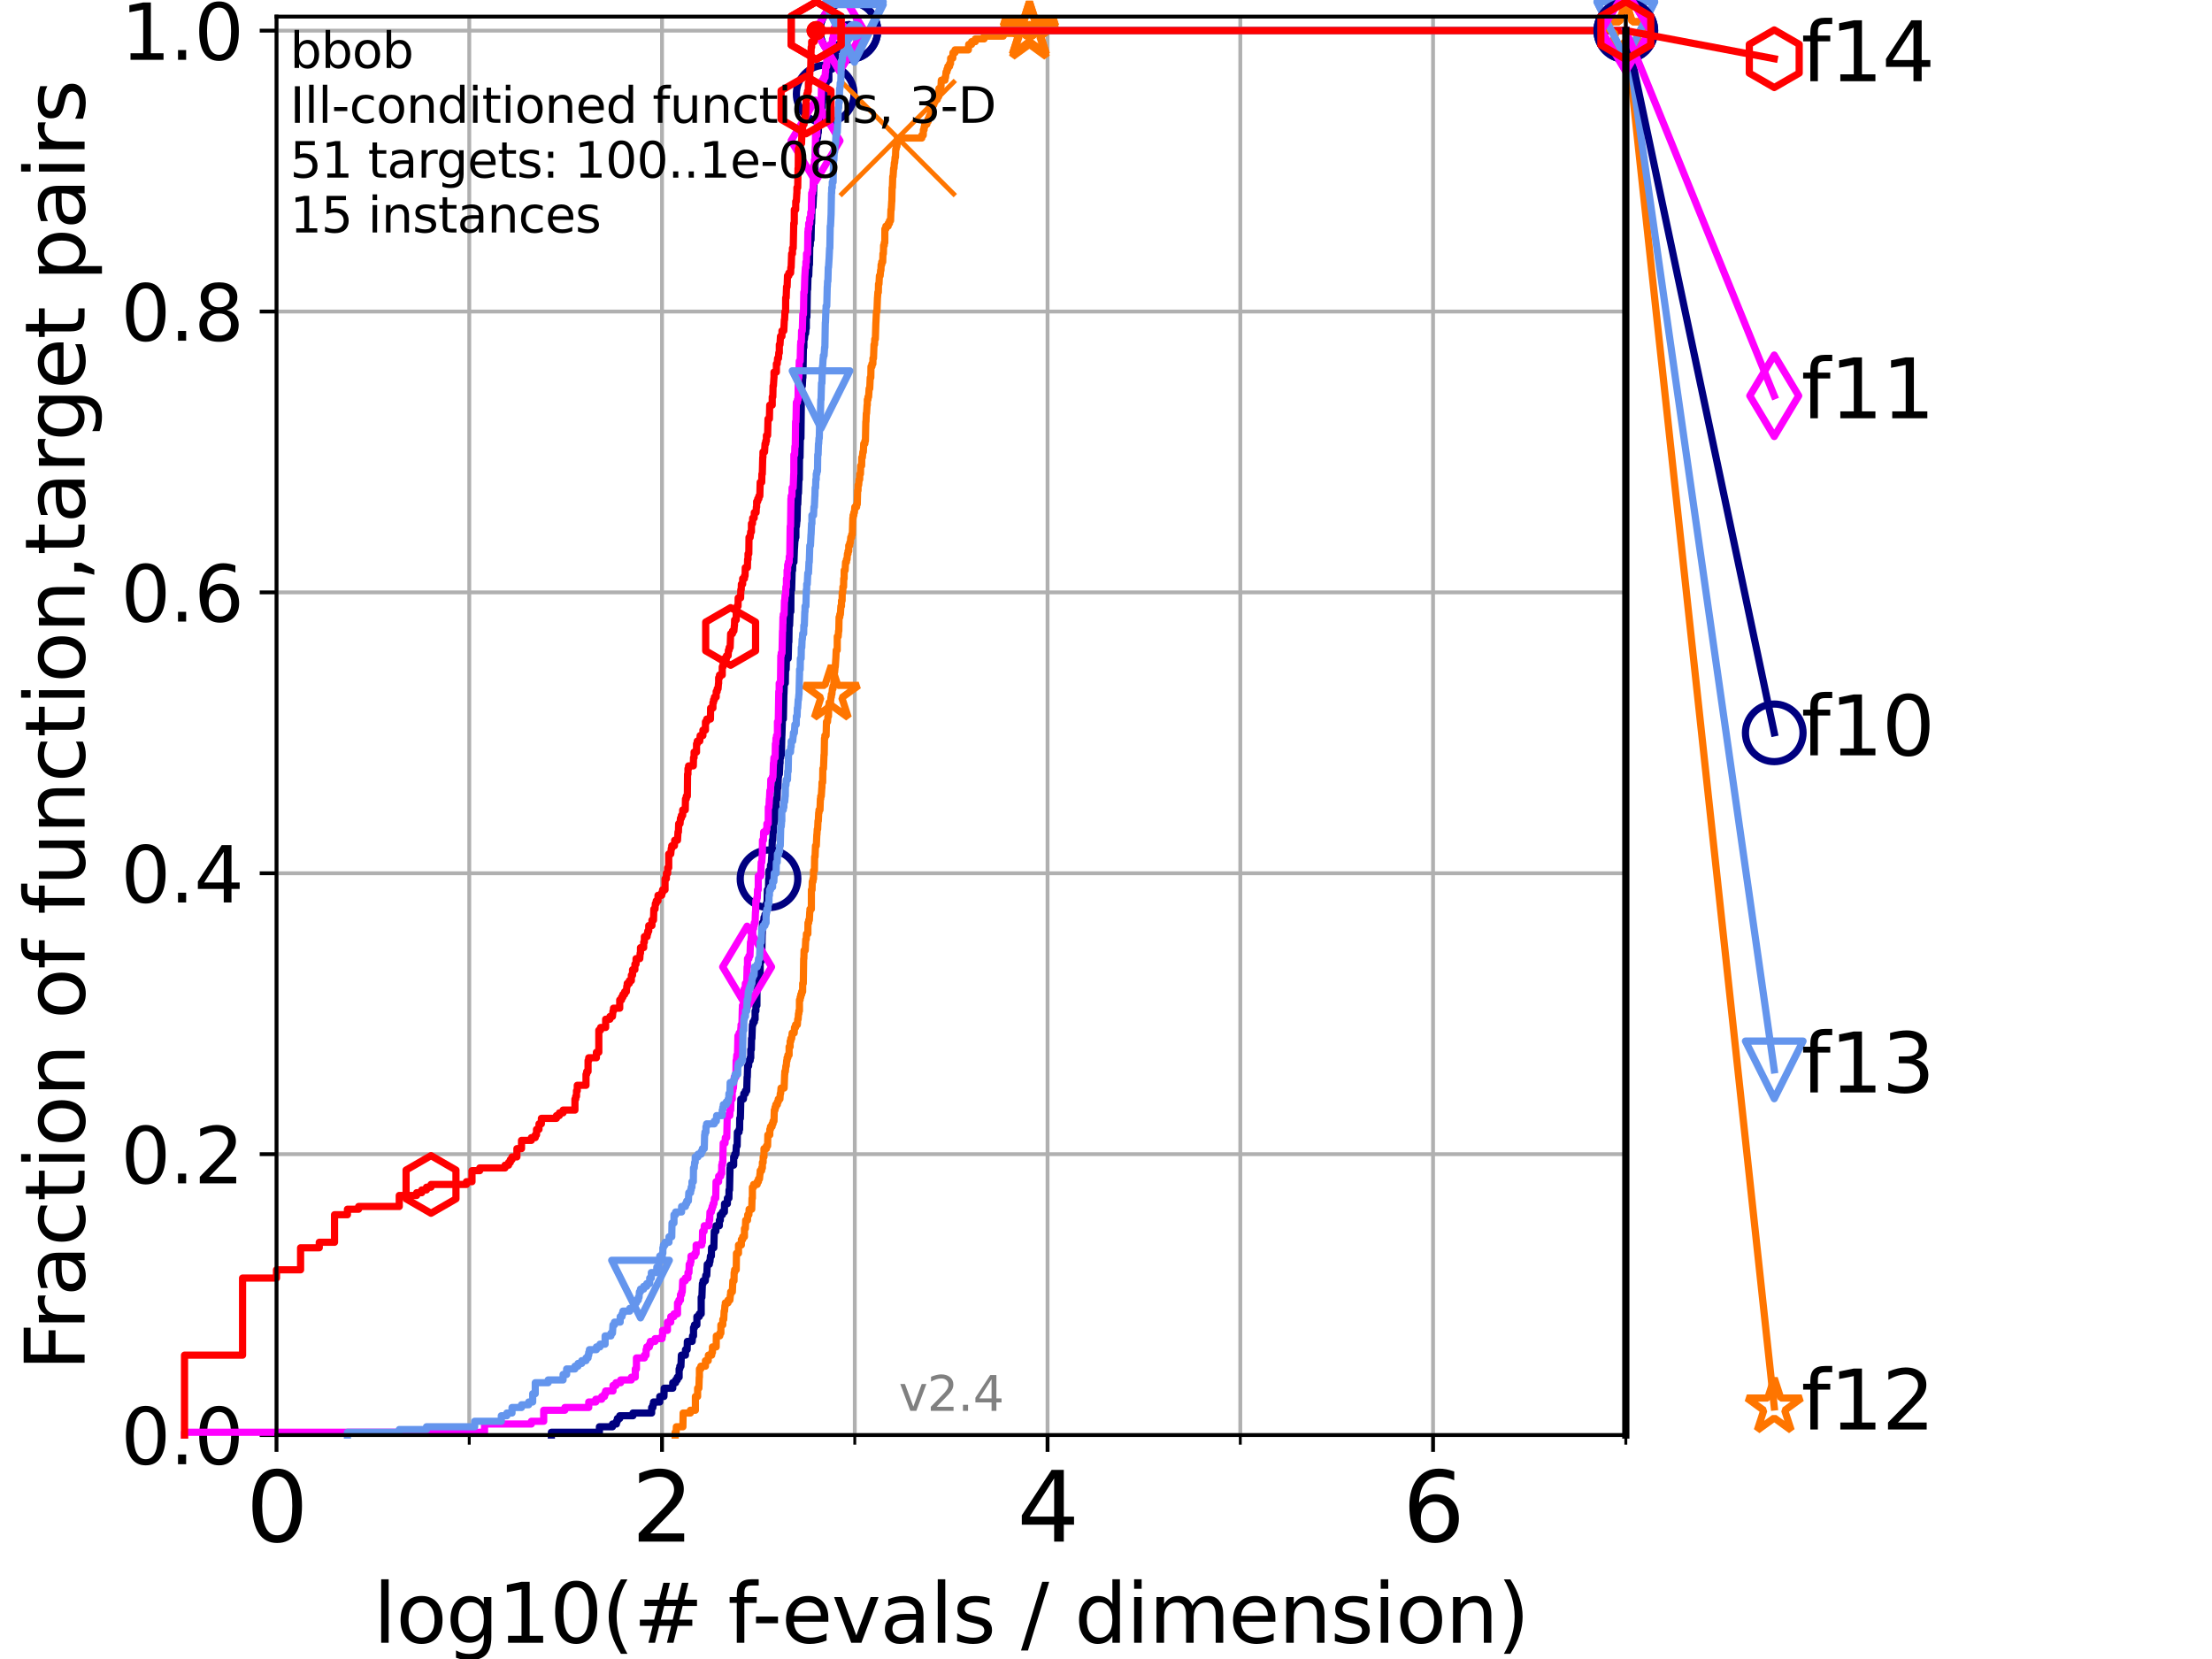 <?xml version="1.0" encoding="utf-8" standalone="no"?>
<!DOCTYPE svg PUBLIC "-//W3C//DTD SVG 1.1//EN"
  "http://www.w3.org/Graphics/SVG/1.1/DTD/svg11.dtd">
<svg height="345.6pt" version="1.1" viewBox="0 0 460.8 345.6" width="460.8pt" xmlns="http://www.w3.org/2000/svg" xmlns:xlink="http://www.w3.org/1999/xlink">
 <defs>
  <style type="text/css">*{stroke-linecap:butt;stroke-linejoin:round;}</style>
 </defs>
 <g id="figure_1">
  <g id="patch_1">
   <path d="M 0 345.6 
L 460.8 345.6 
L 460.8 0 
L 0 0 
z
" style="fill:#ffffff;"/>
  </g>
  <g id="axes_1">
   <g id="patch_2">
    <path d="M 57.6 298.944 
L 338.688 298.944 
L 338.688 3.456 
L 57.6 3.456 
z
" style="fill:#ffffff;"/>
   </g>
   <g id="matplotlib.axis_1">
    <g id="xtick_1">
     <g id="line2d_1">
      <path clip-path="url(#pef12506bca)" d="M 57.6 298.944 
L 57.6 3.456 
" style="fill:none;stroke:#b0b0b0;stroke-linecap:square;stroke-width:0.8;"/>
     </g>
     <g id="line2d_2">
      <defs>
       <path d="M 0 0 
L 0 3.5 
" id="mc61a6f6ebb" style="stroke:#000000;stroke-width:0.8;"/>
      </defs>
      <g>
       <use style="stroke:#000000;stroke-width:0.8;" x="57.6" xlink:href="#mc61a6f6ebb" y="298.944"/>
      </g>
     </g>
     <g id="text_1">
      <!-- 0 -->
      <g transform="translate(51.237 321.141)scale(0.2 -0.2)">
       <defs>
        <path d="M 2034 4250 
Q 1547 4250 1301 3770 
Q 1056 3291 1056 2328 
Q 1056 1369 1301 889 
Q 1547 409 2034 409 
Q 2525 409 2770 889 
Q 3016 1369 3016 2328 
Q 3016 3291 2770 3770 
Q 2525 4250 2034 4250 
z
M 2034 4750 
Q 2819 4750 3233 4129 
Q 3647 3509 3647 2328 
Q 3647 1150 3233 529 
Q 2819 -91 2034 -91 
Q 1250 -91 836 529 
Q 422 1150 422 2328 
Q 422 3509 836 4129 
Q 1250 4750 2034 4750 
z
" id="DejaVuSans-30" transform="scale(0.016)"/>
       </defs>
       <use xlink:href="#DejaVuSans-30"/>
      </g>
     </g>
    </g>
    <g id="xtick_2">
     <g id="line2d_3">
      <path clip-path="url(#pef12506bca)" d="M 137.911 298.944 
L 137.911 3.456 
" style="fill:none;stroke:#b0b0b0;stroke-linecap:square;stroke-width:0.8;"/>
     </g>
     <g id="line2d_4">
      <g>
       <use style="stroke:#000000;stroke-width:0.8;" x="137.911" xlink:href="#mc61a6f6ebb" y="298.944"/>
      </g>
     </g>
     <g id="text_2">
      <!-- 2 -->
      <g transform="translate(131.548 321.141)scale(0.2 -0.2)">
       <defs>
        <path d="M 1228 531 
L 3431 531 
L 3431 0 
L 469 0 
L 469 531 
Q 828 903 1448 1529 
Q 2069 2156 2228 2338 
Q 2531 2678 2651 2914 
Q 2772 3150 2772 3378 
Q 2772 3750 2511 3984 
Q 2250 4219 1831 4219 
Q 1534 4219 1204 4116 
Q 875 4013 500 3803 
L 500 4441 
Q 881 4594 1212 4672 
Q 1544 4750 1819 4750 
Q 2544 4750 2975 4387 
Q 3406 4025 3406 3419 
Q 3406 3131 3298 2873 
Q 3191 2616 2906 2266 
Q 2828 2175 2409 1742 
Q 1991 1309 1228 531 
z
" id="DejaVuSans-32" transform="scale(0.016)"/>
       </defs>
       <use xlink:href="#DejaVuSans-32"/>
      </g>
     </g>
    </g>
    <g id="xtick_3">
     <g id="line2d_5">
      <path clip-path="url(#pef12506bca)" d="M 218.222 298.944 
L 218.222 3.456 
" style="fill:none;stroke:#b0b0b0;stroke-linecap:square;stroke-width:0.8;"/>
     </g>
     <g id="line2d_6">
      <g>
       <use style="stroke:#000000;stroke-width:0.8;" x="218.222" xlink:href="#mc61a6f6ebb" y="298.944"/>
      </g>
     </g>
     <g id="text_3">
      <!-- 4 -->
      <g transform="translate(211.859 321.141)scale(0.2 -0.2)">
       <defs>
        <path d="M 2419 4116 
L 825 1625 
L 2419 1625 
L 2419 4116 
z
M 2253 4666 
L 3047 4666 
L 3047 1625 
L 3713 1625 
L 3713 1100 
L 3047 1100 
L 3047 0 
L 2419 0 
L 2419 1100 
L 313 1100 
L 313 1709 
L 2253 4666 
z
" id="DejaVuSans-34" transform="scale(0.016)"/>
       </defs>
       <use xlink:href="#DejaVuSans-34"/>
      </g>
     </g>
    </g>
    <g id="xtick_4">
     <g id="line2d_7">
      <path clip-path="url(#pef12506bca)" d="M 298.533 298.944 
L 298.533 3.456 
" style="fill:none;stroke:#b0b0b0;stroke-linecap:square;stroke-width:0.8;"/>
     </g>
     <g id="line2d_8">
      <g>
       <use style="stroke:#000000;stroke-width:0.8;" x="298.533" xlink:href="#mc61a6f6ebb" y="298.944"/>
      </g>
     </g>
     <g id="text_4">
      <!-- 6 -->
      <g transform="translate(292.17 321.141)scale(0.2 -0.2)">
       <defs>
        <path d="M 2113 2584 
Q 1688 2584 1439 2293 
Q 1191 2003 1191 1497 
Q 1191 994 1439 701 
Q 1688 409 2113 409 
Q 2538 409 2786 701 
Q 3034 994 3034 1497 
Q 3034 2003 2786 2293 
Q 2538 2584 2113 2584 
z
M 3366 4563 
L 3366 3988 
Q 3128 4100 2886 4159 
Q 2644 4219 2406 4219 
Q 1781 4219 1451 3797 
Q 1122 3375 1075 2522 
Q 1259 2794 1537 2939 
Q 1816 3084 2150 3084 
Q 2853 3084 3261 2657 
Q 3669 2231 3669 1497 
Q 3669 778 3244 343 
Q 2819 -91 2113 -91 
Q 1303 -91 875 529 
Q 447 1150 447 2328 
Q 447 3434 972 4092 
Q 1497 4750 2381 4750 
Q 2619 4750 2861 4703 
Q 3103 4656 3366 4563 
z
" id="DejaVuSans-36" transform="scale(0.016)"/>
       </defs>
       <use xlink:href="#DejaVuSans-36"/>
      </g>
     </g>
    </g>
    <g id="xtick_5">
     <g id="line2d_9">
      <path clip-path="url(#pef12506bca)" d="M 97.755 298.944 
L 97.755 3.456 
" style="fill:none;stroke:#b0b0b0;stroke-linecap:square;stroke-width:0.8;"/>
     </g>
     <g id="line2d_10">
      <defs>
       <path d="M 0 0 
L 0 2 
" id="m4fa97efbb6" style="stroke:#000000;stroke-width:0.6;"/>
      </defs>
      <g>
       <use style="stroke:#000000;stroke-width:0.6;" x="97.755" xlink:href="#m4fa97efbb6" y="298.944"/>
      </g>
     </g>
    </g>
    <g id="xtick_6">
     <g id="line2d_11">
      <path clip-path="url(#pef12506bca)" d="M 178.066 298.944 
L 178.066 3.456 
" style="fill:none;stroke:#b0b0b0;stroke-linecap:square;stroke-width:0.8;"/>
     </g>
     <g id="line2d_12">
      <g>
       <use style="stroke:#000000;stroke-width:0.6;" x="178.066" xlink:href="#m4fa97efbb6" y="298.944"/>
      </g>
     </g>
    </g>
    <g id="xtick_7">
     <g id="line2d_13">
      <path clip-path="url(#pef12506bca)" d="M 258.377 298.944 
L 258.377 3.456 
" style="fill:none;stroke:#b0b0b0;stroke-linecap:square;stroke-width:0.8;"/>
     </g>
     <g id="line2d_14">
      <g>
       <use style="stroke:#000000;stroke-width:0.6;" x="258.377" xlink:href="#m4fa97efbb6" y="298.944"/>
      </g>
     </g>
    </g>
    <g id="xtick_8">
     <g id="line2d_15">
      <path clip-path="url(#pef12506bca)" d="M 338.688 298.944 
L 338.688 3.456 
" style="fill:none;stroke:#b0b0b0;stroke-linecap:square;stroke-width:0.8;"/>
     </g>
     <g id="line2d_16">
      <g>
       <use style="stroke:#000000;stroke-width:0.6;" x="338.688" xlink:href="#m4fa97efbb6" y="298.944"/>
      </g>
     </g>
    </g>
    <g id="text_5">
     <!-- log10(# f-evals / dimension) -->
     <g transform="translate(77.764 342.218)scale(0.17 -0.17)">
      <defs>
       <path d="M 603 4863 
L 1178 4863 
L 1178 0 
L 603 0 
L 603 4863 
z
" id="DejaVuSans-6c" transform="scale(0.016)"/>
       <path d="M 1959 3097 
Q 1497 3097 1228 2736 
Q 959 2375 959 1747 
Q 959 1119 1226 758 
Q 1494 397 1959 397 
Q 2419 397 2687 759 
Q 2956 1122 2956 1747 
Q 2956 2369 2687 2733 
Q 2419 3097 1959 3097 
z
M 1959 3584 
Q 2709 3584 3137 3096 
Q 3566 2609 3566 1747 
Q 3566 888 3137 398 
Q 2709 -91 1959 -91 
Q 1206 -91 779 398 
Q 353 888 353 1747 
Q 353 2609 779 3096 
Q 1206 3584 1959 3584 
z
" id="DejaVuSans-6f" transform="scale(0.016)"/>
       <path d="M 2906 1791 
Q 2906 2416 2648 2759 
Q 2391 3103 1925 3103 
Q 1463 3103 1205 2759 
Q 947 2416 947 1791 
Q 947 1169 1205 825 
Q 1463 481 1925 481 
Q 2391 481 2648 825 
Q 2906 1169 2906 1791 
z
M 3481 434 
Q 3481 -459 3084 -895 
Q 2688 -1331 1869 -1331 
Q 1566 -1331 1297 -1286 
Q 1028 -1241 775 -1147 
L 775 -588 
Q 1028 -725 1275 -790 
Q 1522 -856 1778 -856 
Q 2344 -856 2625 -561 
Q 2906 -266 2906 331 
L 2906 616 
Q 2728 306 2450 153 
Q 2172 0 1784 0 
Q 1141 0 747 490 
Q 353 981 353 1791 
Q 353 2603 747 3093 
Q 1141 3584 1784 3584 
Q 2172 3584 2450 3431 
Q 2728 3278 2906 2969 
L 2906 3500 
L 3481 3500 
L 3481 434 
z
" id="DejaVuSans-67" transform="scale(0.016)"/>
       <path d="M 794 531 
L 1825 531 
L 1825 4091 
L 703 3866 
L 703 4441 
L 1819 4666 
L 2450 4666 
L 2450 531 
L 3481 531 
L 3481 0 
L 794 0 
L 794 531 
z
" id="DejaVuSans-31" transform="scale(0.016)"/>
       <path d="M 1984 4856 
Q 1566 4138 1362 3434 
Q 1159 2731 1159 2009 
Q 1159 1288 1364 580 
Q 1569 -128 1984 -844 
L 1484 -844 
Q 1016 -109 783 600 
Q 550 1309 550 2009 
Q 550 2706 781 3412 
Q 1013 4119 1484 4856 
L 1984 4856 
z
" id="DejaVuSans-28" transform="scale(0.016)"/>
       <path d="M 3272 2816 
L 2363 2816 
L 2100 1772 
L 3016 1772 
L 3272 2816 
z
M 2803 4594 
L 2478 3297 
L 3391 3297 
L 3719 4594 
L 4219 4594 
L 3897 3297 
L 4872 3297 
L 4872 2816 
L 3775 2816 
L 3519 1772 
L 4513 1772 
L 4513 1294 
L 3397 1294 
L 3072 0 
L 2572 0 
L 2894 1294 
L 1978 1294 
L 1656 0 
L 1153 0 
L 1478 1294 
L 494 1294 
L 494 1772 
L 1594 1772 
L 1856 2816 
L 850 2816 
L 850 3297 
L 1978 3297 
L 2297 4594 
L 2803 4594 
z
" id="DejaVuSans-23" transform="scale(0.016)"/>
       <path id="DejaVuSans-20" transform="scale(0.016)"/>
       <path d="M 2375 4863 
L 2375 4384 
L 1825 4384 
Q 1516 4384 1395 4259 
Q 1275 4134 1275 3809 
L 1275 3500 
L 2222 3500 
L 2222 3053 
L 1275 3053 
L 1275 0 
L 697 0 
L 697 3053 
L 147 3053 
L 147 3500 
L 697 3500 
L 697 3744 
Q 697 4328 969 4595 
Q 1241 4863 1831 4863 
L 2375 4863 
z
" id="DejaVuSans-66" transform="scale(0.016)"/>
       <path d="M 313 2009 
L 1997 2009 
L 1997 1497 
L 313 1497 
L 313 2009 
z
" id="DejaVuSans-2d" transform="scale(0.016)"/>
       <path d="M 3597 1894 
L 3597 1613 
L 953 1613 
Q 991 1019 1311 708 
Q 1631 397 2203 397 
Q 2534 397 2845 478 
Q 3156 559 3463 722 
L 3463 178 
Q 3153 47 2828 -22 
Q 2503 -91 2169 -91 
Q 1331 -91 842 396 
Q 353 884 353 1716 
Q 353 2575 817 3079 
Q 1281 3584 2069 3584 
Q 2775 3584 3186 3129 
Q 3597 2675 3597 1894 
z
M 3022 2063 
Q 3016 2534 2758 2815 
Q 2500 3097 2075 3097 
Q 1594 3097 1305 2825 
Q 1016 2553 972 2059 
L 3022 2063 
z
" id="DejaVuSans-65" transform="scale(0.016)"/>
       <path d="M 191 3500 
L 800 3500 
L 1894 563 
L 2988 3500 
L 3597 3500 
L 2284 0 
L 1503 0 
L 191 3500 
z
" id="DejaVuSans-76" transform="scale(0.016)"/>
       <path d="M 2194 1759 
Q 1497 1759 1228 1600 
Q 959 1441 959 1056 
Q 959 750 1161 570 
Q 1363 391 1709 391 
Q 2188 391 2477 730 
Q 2766 1069 2766 1631 
L 2766 1759 
L 2194 1759 
z
M 3341 1997 
L 3341 0 
L 2766 0 
L 2766 531 
Q 2569 213 2275 61 
Q 1981 -91 1556 -91 
Q 1019 -91 701 211 
Q 384 513 384 1019 
Q 384 1609 779 1909 
Q 1175 2209 1959 2209 
L 2766 2209 
L 2766 2266 
Q 2766 2663 2505 2880 
Q 2244 3097 1772 3097 
Q 1472 3097 1187 3025 
Q 903 2953 641 2809 
L 641 3341 
Q 956 3463 1253 3523 
Q 1550 3584 1831 3584 
Q 2591 3584 2966 3190 
Q 3341 2797 3341 1997 
z
" id="DejaVuSans-61" transform="scale(0.016)"/>
       <path d="M 2834 3397 
L 2834 2853 
Q 2591 2978 2328 3040 
Q 2066 3103 1784 3103 
Q 1356 3103 1142 2972 
Q 928 2841 928 2578 
Q 928 2378 1081 2264 
Q 1234 2150 1697 2047 
L 1894 2003 
Q 2506 1872 2764 1633 
Q 3022 1394 3022 966 
Q 3022 478 2636 193 
Q 2250 -91 1575 -91 
Q 1294 -91 989 -36 
Q 684 19 347 128 
L 347 722 
Q 666 556 975 473 
Q 1284 391 1588 391 
Q 1994 391 2212 530 
Q 2431 669 2431 922 
Q 2431 1156 2273 1281 
Q 2116 1406 1581 1522 
L 1381 1569 
Q 847 1681 609 1914 
Q 372 2147 372 2553 
Q 372 3047 722 3315 
Q 1072 3584 1716 3584 
Q 2034 3584 2315 3537 
Q 2597 3491 2834 3397 
z
" id="DejaVuSans-73" transform="scale(0.016)"/>
       <path d="M 1625 4666 
L 2156 4666 
L 531 -594 
L 0 -594 
L 1625 4666 
z
" id="DejaVuSans-2f" transform="scale(0.016)"/>
       <path d="M 2906 2969 
L 2906 4863 
L 3481 4863 
L 3481 0 
L 2906 0 
L 2906 525 
Q 2725 213 2448 61 
Q 2172 -91 1784 -91 
Q 1150 -91 751 415 
Q 353 922 353 1747 
Q 353 2572 751 3078 
Q 1150 3584 1784 3584 
Q 2172 3584 2448 3432 
Q 2725 3281 2906 2969 
z
M 947 1747 
Q 947 1113 1208 752 
Q 1469 391 1925 391 
Q 2381 391 2643 752 
Q 2906 1113 2906 1747 
Q 2906 2381 2643 2742 
Q 2381 3103 1925 3103 
Q 1469 3103 1208 2742 
Q 947 2381 947 1747 
z
" id="DejaVuSans-64" transform="scale(0.016)"/>
       <path d="M 603 3500 
L 1178 3500 
L 1178 0 
L 603 0 
L 603 3500 
z
M 603 4863 
L 1178 4863 
L 1178 4134 
L 603 4134 
L 603 4863 
z
" id="DejaVuSans-69" transform="scale(0.016)"/>
       <path d="M 3328 2828 
Q 3544 3216 3844 3400 
Q 4144 3584 4550 3584 
Q 5097 3584 5394 3201 
Q 5691 2819 5691 2113 
L 5691 0 
L 5113 0 
L 5113 2094 
Q 5113 2597 4934 2840 
Q 4756 3084 4391 3084 
Q 3944 3084 3684 2787 
Q 3425 2491 3425 1978 
L 3425 0 
L 2847 0 
L 2847 2094 
Q 2847 2600 2669 2842 
Q 2491 3084 2119 3084 
Q 1678 3084 1418 2786 
Q 1159 2488 1159 1978 
L 1159 0 
L 581 0 
L 581 3500 
L 1159 3500 
L 1159 2956 
Q 1356 3278 1631 3431 
Q 1906 3584 2284 3584 
Q 2666 3584 2933 3390 
Q 3200 3197 3328 2828 
z
" id="DejaVuSans-6d" transform="scale(0.016)"/>
       <path d="M 3513 2113 
L 3513 0 
L 2938 0 
L 2938 2094 
Q 2938 2591 2744 2837 
Q 2550 3084 2163 3084 
Q 1697 3084 1428 2787 
Q 1159 2491 1159 1978 
L 1159 0 
L 581 0 
L 581 3500 
L 1159 3500 
L 1159 2956 
Q 1366 3272 1645 3428 
Q 1925 3584 2291 3584 
Q 2894 3584 3203 3211 
Q 3513 2838 3513 2113 
z
" id="DejaVuSans-6e" transform="scale(0.016)"/>
       <path d="M 513 4856 
L 1013 4856 
Q 1481 4119 1714 3412 
Q 1947 2706 1947 2009 
Q 1947 1309 1714 600 
Q 1481 -109 1013 -844 
L 513 -844 
Q 928 -128 1133 580 
Q 1338 1288 1338 2009 
Q 1338 2731 1133 3434 
Q 928 4138 513 4856 
z
" id="DejaVuSans-29" transform="scale(0.016)"/>
      </defs>
      <use xlink:href="#DejaVuSans-6c"/>
      <use x="27.783" xlink:href="#DejaVuSans-6f"/>
      <use x="88.965" xlink:href="#DejaVuSans-67"/>
      <use x="152.441" xlink:href="#DejaVuSans-31"/>
      <use x="216.064" xlink:href="#DejaVuSans-30"/>
      <use x="279.688" xlink:href="#DejaVuSans-28"/>
      <use x="318.701" xlink:href="#DejaVuSans-23"/>
      <use x="402.49" xlink:href="#DejaVuSans-20"/>
      <use x="434.277" xlink:href="#DejaVuSans-66"/>
      <use x="463.982" xlink:href="#DejaVuSans-2d"/>
      <use x="500.066" xlink:href="#DejaVuSans-65"/>
      <use x="561.59" xlink:href="#DejaVuSans-76"/>
      <use x="620.77" xlink:href="#DejaVuSans-61"/>
      <use x="682.049" xlink:href="#DejaVuSans-6c"/>
      <use x="709.832" xlink:href="#DejaVuSans-73"/>
      <use x="761.932" xlink:href="#DejaVuSans-20"/>
      <use x="793.719" xlink:href="#DejaVuSans-2f"/>
      <use x="827.41" xlink:href="#DejaVuSans-20"/>
      <use x="859.197" xlink:href="#DejaVuSans-64"/>
      <use x="922.674" xlink:href="#DejaVuSans-69"/>
      <use x="950.457" xlink:href="#DejaVuSans-6d"/>
      <use x="1047.869" xlink:href="#DejaVuSans-65"/>
      <use x="1109.393" xlink:href="#DejaVuSans-6e"/>
      <use x="1172.771" xlink:href="#DejaVuSans-73"/>
      <use x="1224.871" xlink:href="#DejaVuSans-69"/>
      <use x="1252.654" xlink:href="#DejaVuSans-6f"/>
      <use x="1313.836" xlink:href="#DejaVuSans-6e"/>
      <use x="1377.215" xlink:href="#DejaVuSans-29"/>
     </g>
    </g>
   </g>
   <g id="matplotlib.axis_2">
    <g id="ytick_1">
     <g id="line2d_17">
      <path clip-path="url(#pef12506bca)" d="M 57.6 298.944 
L 338.688 298.944 
" style="fill:none;stroke:#b0b0b0;stroke-linecap:square;stroke-width:0.8;"/>
     </g>
     <g id="line2d_18">
      <defs>
       <path d="M 0 0 
L -3.5 0 
" id="mcb45152f06" style="stroke:#000000;stroke-width:0.8;"/>
      </defs>
      <g>
       <use style="stroke:#000000;stroke-width:0.8;" x="57.6" xlink:href="#mcb45152f06" y="298.944"/>
      </g>
     </g>
     <g id="text_6">
      <!-- 0.0 -->
      <g transform="translate(25.155 305.023)scale(0.16 -0.16)">
       <defs>
        <path d="M 684 794 
L 1344 794 
L 1344 0 
L 684 0 
L 684 794 
z
" id="DejaVuSans-2e" transform="scale(0.016)"/>
       </defs>
       <use xlink:href="#DejaVuSans-30"/>
       <use x="63.623" xlink:href="#DejaVuSans-2e"/>
       <use x="95.41" xlink:href="#DejaVuSans-30"/>
      </g>
     </g>
    </g>
    <g id="ytick_2">
     <g id="line2d_19">
      <path clip-path="url(#pef12506bca)" d="M 57.6 240.432 
L 338.688 240.432 
" style="fill:none;stroke:#b0b0b0;stroke-linecap:square;stroke-width:0.8;"/>
     </g>
     <g id="line2d_20">
      <g>
       <use style="stroke:#000000;stroke-width:0.8;" x="57.6" xlink:href="#mcb45152f06" y="240.432"/>
      </g>
     </g>
     <g id="text_7">
      <!-- 0.2 -->
      <g transform="translate(25.155 246.51)scale(0.16 -0.16)">
       <use xlink:href="#DejaVuSans-30"/>
       <use x="63.623" xlink:href="#DejaVuSans-2e"/>
       <use x="95.41" xlink:href="#DejaVuSans-32"/>
      </g>
     </g>
    </g>
    <g id="ytick_3">
     <g id="line2d_21">
      <path clip-path="url(#pef12506bca)" d="M 57.6 181.919 
L 338.688 181.919 
" style="fill:none;stroke:#b0b0b0;stroke-linecap:square;stroke-width:0.8;"/>
     </g>
     <g id="line2d_22">
      <g>
       <use style="stroke:#000000;stroke-width:0.8;" x="57.6" xlink:href="#mcb45152f06" y="181.919"/>
      </g>
     </g>
     <g id="text_8">
      <!-- 0.4 -->
      <g transform="translate(25.155 187.998)scale(0.16 -0.16)">
       <use xlink:href="#DejaVuSans-30"/>
       <use x="63.623" xlink:href="#DejaVuSans-2e"/>
       <use x="95.41" xlink:href="#DejaVuSans-34"/>
      </g>
     </g>
    </g>
    <g id="ytick_4">
     <g id="line2d_23">
      <path clip-path="url(#pef12506bca)" d="M 57.6 123.407 
L 338.688 123.407 
" style="fill:none;stroke:#b0b0b0;stroke-linecap:square;stroke-width:0.8;"/>
     </g>
     <g id="line2d_24">
      <g>
       <use style="stroke:#000000;stroke-width:0.8;" x="57.6" xlink:href="#mcb45152f06" y="123.407"/>
      </g>
     </g>
     <g id="text_9">
      <!-- 0.6 -->
      <g transform="translate(25.155 129.485)scale(0.16 -0.16)">
       <use xlink:href="#DejaVuSans-30"/>
       <use x="63.623" xlink:href="#DejaVuSans-2e"/>
       <use x="95.41" xlink:href="#DejaVuSans-36"/>
      </g>
     </g>
    </g>
    <g id="ytick_5">
     <g id="line2d_25">
      <path clip-path="url(#pef12506bca)" d="M 57.6 64.894 
L 338.688 64.894 
" style="fill:none;stroke:#b0b0b0;stroke-linecap:square;stroke-width:0.8;"/>
     </g>
     <g id="line2d_26">
      <g>
       <use style="stroke:#000000;stroke-width:0.8;" x="57.6" xlink:href="#mcb45152f06" y="64.894"/>
      </g>
     </g>
     <g id="text_10">
      <!-- 0.8 -->
      <g transform="translate(25.155 70.973)scale(0.16 -0.16)">
       <defs>
        <path d="M 2034 2216 
Q 1584 2216 1326 1975 
Q 1069 1734 1069 1313 
Q 1069 891 1326 650 
Q 1584 409 2034 409 
Q 2484 409 2743 651 
Q 3003 894 3003 1313 
Q 3003 1734 2745 1975 
Q 2488 2216 2034 2216 
z
M 1403 2484 
Q 997 2584 770 2862 
Q 544 3141 544 3541 
Q 544 4100 942 4425 
Q 1341 4750 2034 4750 
Q 2731 4750 3128 4425 
Q 3525 4100 3525 3541 
Q 3525 3141 3298 2862 
Q 3072 2584 2669 2484 
Q 3125 2378 3379 2068 
Q 3634 1759 3634 1313 
Q 3634 634 3220 271 
Q 2806 -91 2034 -91 
Q 1263 -91 848 271 
Q 434 634 434 1313 
Q 434 1759 690 2068 
Q 947 2378 1403 2484 
z
M 1172 3481 
Q 1172 3119 1398 2916 
Q 1625 2713 2034 2713 
Q 2441 2713 2670 2916 
Q 2900 3119 2900 3481 
Q 2900 3844 2670 4047 
Q 2441 4250 2034 4250 
Q 1625 4250 1398 4047 
Q 1172 3844 1172 3481 
z
" id="DejaVuSans-38" transform="scale(0.016)"/>
       </defs>
       <use xlink:href="#DejaVuSans-30"/>
       <use x="63.623" xlink:href="#DejaVuSans-2e"/>
       <use x="95.41" xlink:href="#DejaVuSans-38"/>
      </g>
     </g>
    </g>
    <g id="ytick_6">
     <g id="line2d_27">
      <path clip-path="url(#pef12506bca)" d="M 57.6 6.382 
L 338.688 6.382 
" style="fill:none;stroke:#b0b0b0;stroke-linecap:square;stroke-width:0.8;"/>
     </g>
     <g id="line2d_28">
      <g>
       <use style="stroke:#000000;stroke-width:0.8;" x="57.6" xlink:href="#mcb45152f06" y="6.382"/>
      </g>
     </g>
     <g id="text_11">
      <!-- 1.0 -->
      <g transform="translate(25.155 12.46)scale(0.16 -0.16)">
       <use xlink:href="#DejaVuSans-31"/>
       <use x="63.623" xlink:href="#DejaVuSans-2e"/>
       <use x="95.41" xlink:href="#DejaVuSans-30"/>
      </g>
     </g>
    </g>
    <g id="text_12">
     <!-- Fraction of function,target pairs -->
     <g transform="translate(17.62 285.585)rotate(-90)scale(0.17 -0.17)">
      <defs>
       <path d="M 628 4666 
L 3309 4666 
L 3309 4134 
L 1259 4134 
L 1259 2759 
L 3109 2759 
L 3109 2228 
L 1259 2228 
L 1259 0 
L 628 0 
L 628 4666 
z
" id="DejaVuSans-46" transform="scale(0.016)"/>
       <path d="M 2631 2963 
Q 2534 3019 2420 3045 
Q 2306 3072 2169 3072 
Q 1681 3072 1420 2755 
Q 1159 2438 1159 1844 
L 1159 0 
L 581 0 
L 581 3500 
L 1159 3500 
L 1159 2956 
Q 1341 3275 1631 3429 
Q 1922 3584 2338 3584 
Q 2397 3584 2469 3576 
Q 2541 3569 2628 3553 
L 2631 2963 
z
" id="DejaVuSans-72" transform="scale(0.016)"/>
       <path d="M 3122 3366 
L 3122 2828 
Q 2878 2963 2633 3030 
Q 2388 3097 2138 3097 
Q 1578 3097 1268 2742 
Q 959 2388 959 1747 
Q 959 1106 1268 751 
Q 1578 397 2138 397 
Q 2388 397 2633 464 
Q 2878 531 3122 666 
L 3122 134 
Q 2881 22 2623 -34 
Q 2366 -91 2075 -91 
Q 1284 -91 818 406 
Q 353 903 353 1747 
Q 353 2603 823 3093 
Q 1294 3584 2113 3584 
Q 2378 3584 2631 3529 
Q 2884 3475 3122 3366 
z
" id="DejaVuSans-63" transform="scale(0.016)"/>
       <path d="M 1172 4494 
L 1172 3500 
L 2356 3500 
L 2356 3053 
L 1172 3053 
L 1172 1153 
Q 1172 725 1289 603 
Q 1406 481 1766 481 
L 2356 481 
L 2356 0 
L 1766 0 
Q 1100 0 847 248 
Q 594 497 594 1153 
L 594 3053 
L 172 3053 
L 172 3500 
L 594 3500 
L 594 4494 
L 1172 4494 
z
" id="DejaVuSans-74" transform="scale(0.016)"/>
       <path d="M 544 1381 
L 544 3500 
L 1119 3500 
L 1119 1403 
Q 1119 906 1312 657 
Q 1506 409 1894 409 
Q 2359 409 2629 706 
Q 2900 1003 2900 1516 
L 2900 3500 
L 3475 3500 
L 3475 0 
L 2900 0 
L 2900 538 
Q 2691 219 2414 64 
Q 2138 -91 1772 -91 
Q 1169 -91 856 284 
Q 544 659 544 1381 
z
M 1991 3584 
L 1991 3584 
z
" id="DejaVuSans-75" transform="scale(0.016)"/>
       <path d="M 750 794 
L 1409 794 
L 1409 256 
L 897 -744 
L 494 -744 
L 750 256 
L 750 794 
z
" id="DejaVuSans-2c" transform="scale(0.016)"/>
       <path d="M 1159 525 
L 1159 -1331 
L 581 -1331 
L 581 3500 
L 1159 3500 
L 1159 2969 
Q 1341 3281 1617 3432 
Q 1894 3584 2278 3584 
Q 2916 3584 3314 3078 
Q 3713 2572 3713 1747 
Q 3713 922 3314 415 
Q 2916 -91 2278 -91 
Q 1894 -91 1617 61 
Q 1341 213 1159 525 
z
M 3116 1747 
Q 3116 2381 2855 2742 
Q 2594 3103 2138 3103 
Q 1681 3103 1420 2742 
Q 1159 2381 1159 1747 
Q 1159 1113 1420 752 
Q 1681 391 2138 391 
Q 2594 391 2855 752 
Q 3116 1113 3116 1747 
z
" id="DejaVuSans-70" transform="scale(0.016)"/>
      </defs>
      <use xlink:href="#DejaVuSans-46"/>
      <use x="50.27" xlink:href="#DejaVuSans-72"/>
      <use x="91.383" xlink:href="#DejaVuSans-61"/>
      <use x="152.662" xlink:href="#DejaVuSans-63"/>
      <use x="207.643" xlink:href="#DejaVuSans-74"/>
      <use x="246.852" xlink:href="#DejaVuSans-69"/>
      <use x="274.635" xlink:href="#DejaVuSans-6f"/>
      <use x="335.816" xlink:href="#DejaVuSans-6e"/>
      <use x="399.195" xlink:href="#DejaVuSans-20"/>
      <use x="430.982" xlink:href="#DejaVuSans-6f"/>
      <use x="492.164" xlink:href="#DejaVuSans-66"/>
      <use x="527.369" xlink:href="#DejaVuSans-20"/>
      <use x="559.156" xlink:href="#DejaVuSans-66"/>
      <use x="594.361" xlink:href="#DejaVuSans-75"/>
      <use x="657.74" xlink:href="#DejaVuSans-6e"/>
      <use x="721.119" xlink:href="#DejaVuSans-63"/>
      <use x="776.1" xlink:href="#DejaVuSans-74"/>
      <use x="815.309" xlink:href="#DejaVuSans-69"/>
      <use x="843.092" xlink:href="#DejaVuSans-6f"/>
      <use x="904.273" xlink:href="#DejaVuSans-6e"/>
      <use x="967.652" xlink:href="#DejaVuSans-2c"/>
      <use x="999.439" xlink:href="#DejaVuSans-74"/>
      <use x="1038.648" xlink:href="#DejaVuSans-61"/>
      <use x="1099.928" xlink:href="#DejaVuSans-72"/>
      <use x="1139.291" xlink:href="#DejaVuSans-67"/>
      <use x="1202.768" xlink:href="#DejaVuSans-65"/>
      <use x="1264.291" xlink:href="#DejaVuSans-74"/>
      <use x="1303.5" xlink:href="#DejaVuSans-20"/>
      <use x="1335.287" xlink:href="#DejaVuSans-70"/>
      <use x="1398.764" xlink:href="#DejaVuSans-61"/>
      <use x="1460.043" xlink:href="#DejaVuSans-69"/>
      <use x="1487.826" xlink:href="#DejaVuSans-72"/>
      <use x="1528.939" xlink:href="#DejaVuSans-73"/>
     </g>
    </g>
   </g>
   <g id="line2d_29">
    <defs>
     <path d="M 0 1.5 
C 0.398 1.5 0.779 1.342 1.061 1.061 
C 1.342 0.779 1.5 0.398 1.5 0 
C 1.5 -0.398 1.342 -0.779 1.061 -1.061 
C 0.779 -1.342 0.398 -1.5 0 -1.5 
C -0.398 -1.5 -0.779 -1.342 -1.061 -1.061 
C -1.342 -0.779 -1.5 -0.398 -1.5 0 
C -1.5 0.398 -1.342 0.779 -1.061 1.061 
C -0.779 1.342 -0.398 1.5 0 1.5 
z
" id="m65f50d63c1" style="stroke:#000080;"/>
    </defs>
    <g>
     <use style="fill:#000080;stroke:#000080;" x="176.838" xlink:href="#m65f50d63c1" y="6.382"/>
     <use style="fill:#000080;stroke:#000080;" x="176.838" xlink:href="#m65f50d63c1" y="6.382"/>
    </g>
   </g>
   <g id="line2d_30">
    <path d="M 114.86 298.944 
L 114.86 298.37 
L 124.867 298.37 
L 124.867 297.223 
L 127.59 297.223 
L 127.59 296.649 
L 128.411 296.649 
L 128.411 296.076 
L 128.611 296.076 
L 128.611 295.502 
L 129.099 295.502 
L 129.099 294.928 
L 131.856 294.928 
L 131.856 294.355 
L 135.747 294.355 
L 135.747 293.207 
L 136.009 293.207 
L 136.009 292.634 
L 136.138 292.634 
L 136.138 292.06 
L 137.439 292.06 
L 137.439 290.913 
L 138.313 290.913 
L 138.37 289.192 
L 140.145 289.192 
L 140.145 288.045 
L 140.748 288.045 
L 140.748 287.471 
L 141.09 287.471 
L 141.09 286.897 
L 141.474 286.897 
L 141.474 285.176 
L 141.615 285.176 
L 141.615 284.603 
L 141.849 284.603 
L 141.941 282.308 
L 142.797 282.308 
L 142.797 281.161 
L 143.144 281.161 
L 143.187 279.44 
L 144.189 279.44 
L 144.27 278.293 
L 144.471 278.293 
L 144.471 276.572 
L 144.669 276.572 
L 144.669 275.998 
L 145.175 275.998 
L 145.175 274.277 
L 145.666 274.277 
L 145.666 273.703 
L 146.071 273.703 
L 146.071 270.261 
L 146.216 270.261 
L 146.324 267.393 
L 146.467 267.393 
L 146.467 266.82 
L 146.924 266.82 
L 147.027 265.672 
L 147.233 265.672 
L 147.335 263.378 
L 147.77 263.378 
L 147.77 262.804 
L 147.901 262.804 
L 147.999 261.657 
L 148.194 261.657 
L 148.226 259.936 
L 148.702 259.936 
L 148.796 256.494 
L 149.135 256.494 
L 149.135 255.346 
L 149.853 255.346 
L 149.853 254.199 
L 150.057 254.199 
L 150.057 253.052 
L 150.486 253.052 
L 150.486 252.478 
L 150.905 252.478 
L 150.933 250.757 
L 151.528 250.757 
L 151.528 249.61 
L 151.845 249.61 
L 151.871 247.889 
L 151.975 247.889 
L 152.079 243.3 
L 152.13 243.3 
L 152.13 242.726 
L 152.836 242.726 
L 152.836 241.005 
L 153.057 241.005 
L 153.057 240.432 
L 153.299 240.432 
L 153.395 238.711 
L 153.562 238.711 
L 153.609 235.842 
L 153.96 235.842 
L 153.96 235.269 
L 154.075 235.269 
L 154.098 232.974 
L 154.236 232.974 
L 154.327 228.958 
L 154.863 228.958 
L 154.95 227.811 
L 155.275 227.811 
L 155.275 227.238 
L 155.552 227.238 
L 155.637 224.369 
L 155.679 224.369 
L 155.742 222.075 
L 155.95 222.075 
L 156.011 220.927 
L 156.277 220.927 
L 156.277 220.354 
L 156.398 220.354 
L 156.398 218.633 
L 156.519 218.633 
L 156.559 216.338 
L 156.638 216.338 
L 156.737 213.47 
L 156.855 213.47 
L 156.855 212.896 
L 157.147 212.896 
L 157.147 212.323 
L 157.301 212.323 
L 157.301 210.602 
L 157.472 210.602 
L 157.472 209.454 
L 157.679 209.454 
L 157.698 204.291 
L 157.791 204.291 
L 157.791 203.718 
L 158.141 203.718 
L 158.214 202.571 
L 158.358 202.571 
L 158.358 200.276 
L 158.555 200.276 
L 158.555 199.702 
L 158.679 199.702 
L 158.785 194.539 
L 158.802 194.539 
L 158.837 192.245 
L 159.064 192.245 
L 159.167 191.097 
L 159.355 191.097 
L 159.355 190.524 
L 159.625 190.524 
L 159.641 188.229 
L 159.791 188.229 
L 159.858 185.361 
L 160.087 185.361 
L 160.136 183.066 
L 160.201 183.066 
L 160.201 181.345 
L 160.474 181.345 
L 160.506 180.198 
L 160.649 180.198 
L 160.759 178.477 
L 160.774 178.477 
L 160.884 175.035 
L 160.977 175.035 
L 161.039 173.314 
L 161.116 173.314 
L 161.162 171.593 
L 161.253 171.593 
L 161.253 171.02 
L 161.39 171.02 
L 161.435 168.151 
L 161.675 168.151 
L 161.69 166.43 
L 161.882 166.43 
L 161.956 164.136 
L 162.043 164.136 
L 162.145 161.841 
L 162.188 161.841 
L 162.188 161.268 
L 162.361 161.268 
L 162.461 158.973 
L 162.503 158.973 
L 162.503 157.826 
L 162.631 157.826 
L 162.631 157.252 
L 162.771 157.252 
L 162.868 153.236 
L 162.882 153.236 
L 162.993 149.795 
L 163.185 149.795 
L 163.294 144.632 
L 163.307 144.632 
L 163.389 142.337 
L 163.59 142.337 
L 163.643 139.469 
L 163.762 139.469 
L 163.828 137.174 
L 164.192 137.174 
L 164.282 133.732 
L 164.334 133.732 
L 164.385 130.29 
L 164.486 130.29 
L 164.587 127.422 
L 164.738 127.422 
L 164.775 122.833 
L 164.912 122.833 
L 165.022 118.817 
L 165.108 118.817 
L 165.157 117.096 
L 165.387 117.096 
L 165.495 114.228 
L 165.507 114.228 
L 165.602 112.507 
L 165.662 112.507 
L 165.662 111.934 
L 165.791 111.934 
L 165.803 109.639 
L 165.908 109.639 
L 166.002 108.492 
L 166.036 108.492 
L 166.117 105.05 
L 166.186 105.05 
L 166.267 102.755 
L 166.335 102.755 
L 166.426 99.887 
L 166.505 99.887 
L 166.55 95.298 
L 166.662 95.298 
L 166.718 91.282 
L 166.851 91.282 
L 166.929 83.825 
L 166.973 83.825 
L 167.016 80.383 
L 167.136 80.383 
L 167.223 78.662 
L 167.256 78.662 
L 167.363 72.352 
L 167.46 72.352 
L 167.46 70.631 
L 167.577 70.631 
L 167.683 69.483 
L 167.819 69.483 
L 167.903 68.336 
L 167.965 68.336 
L 167.975 66.041 
L 168.089 66.041 
L 168.182 60.305 
L 168.243 60.305 
L 168.324 57.437 
L 168.476 57.437 
L 168.557 55.142 
L 168.627 55.142 
L 168.686 51.126 
L 168.796 51.126 
L 168.825 49.979 
L 168.953 49.979 
L 169.022 46.537 
L 169.08 46.537 
L 169.177 43.095 
L 169.351 43.095 
L 169.446 40.801 
L 169.475 40.801 
L 169.57 36.785 
L 169.645 36.785 
L 169.692 35.064 
L 169.777 35.064 
L 169.86 32.196 
L 169.898 32.196 
L 169.935 30.475 
L 170.064 30.475 
L 170.064 29.328 
L 170.183 29.328 
L 170.183 28.754 
L 170.302 28.754 
L 170.401 27.607 
L 170.473 27.607 
L 170.518 25.886 
L 170.705 25.886 
L 170.732 24.165 
L 171.108 24.165 
L 171.108 22.444 
L 171.229 22.444 
L 171.264 21.297 
L 171.358 21.297 
L 171.392 20.149 
L 171.888 20.149 
L 171.904 17.281 
L 172.134 17.281 
L 172.134 16.707 
L 172.665 16.707 
L 172.665 14.413 
L 173.334 14.413 
L 173.395 12.118 
L 173.896 12.118 
L 173.896 10.397 
L 174.627 10.397 
L 174.627 9.25 
L 176.434 9.25 
L 176.434 8.103 
L 176.65 8.103 
L 176.65 7.529 
L 176.838 7.529 
L 176.838 6.382 
L 338.688 6.382 
L 338.688 6.382 
" style="fill:none;stroke:#000080;stroke-linecap:square;stroke-width:1.5;"/>
   </g>
   <g id="line2d_31">
    <defs>
     <path d="M 0 6 
C 1.591 6 3.117 5.368 4.243 4.243 
C 5.368 3.117 6 1.591 6 0 
C 6 -1.591 5.368 -3.117 4.243 -4.243 
C 3.117 -5.368 1.591 -6 0 -6 
C -1.591 -6 -3.117 -5.368 -4.243 -4.243 
C -5.368 -3.117 -6 -1.591 -6 0 
C -6 1.591 -5.368 3.117 -4.243 4.243 
C -3.117 5.368 -1.591 6 0 6 
z
" id="m3c5b39c235" style="stroke:#000080;stroke-width:1.5;"/>
    </defs>
    <g>
     <use style="fill-opacity:0;stroke:#000080;stroke-width:1.5;" x="160.201" xlink:href="#m3c5b39c235" y="183.066"/>
     <use style="fill-opacity:0;stroke:#000080;stroke-width:1.5;" x="171.904" xlink:href="#m3c5b39c235" y="19.576"/>
     <use style="fill-opacity:0;stroke:#000080;stroke-width:1.5;" x="176.838" xlink:href="#m3c5b39c235" y="6.382"/>
     <use style="fill-opacity:0;stroke:#000080;stroke-width:1.5;" x="176.838" xlink:href="#m3c5b39c235" y="6.382"/>
     <use style="fill-opacity:0;stroke:#000080;stroke-width:1.5;" x="338.688" xlink:href="#m3c5b39c235" y="6.382"/>
    </g>
   </g>
   <g id="line2d_32">
    <path style="fill:none;stroke:#000080;stroke-linecap:square;stroke-width:1.5;"/>
    <g/>
   </g>
   <g id="line2d_33">
    <defs>
     <path d="M 0 1.5 
C 0.398 1.5 0.779 1.342 1.061 1.061 
C 1.342 0.779 1.5 0.398 1.5 0 
C 1.5 -0.398 1.342 -0.779 1.061 -1.061 
C 0.779 -1.342 0.398 -1.5 0 -1.5 
C -0.398 -1.5 -0.779 -1.342 -1.061 -1.061 
C -1.342 -0.779 -1.5 -0.398 -1.5 0 
C -1.5 0.398 -1.342 0.779 -1.061 1.061 
C -0.779 1.342 -0.398 1.5 0 1.5 
z
" id="m41fb37bd76" style="stroke:#ff00ff;"/>
    </defs>
    <g>
     <use style="fill:#ff00ff;stroke:#ff00ff;" x="174.915" xlink:href="#m41fb37bd76" y="6.382"/>
     <use style="fill:#ff00ff;stroke:#ff00ff;" x="174.915" xlink:href="#m41fb37bd76" y="6.382"/>
    </g>
   </g>
   <g id="line2d_34">
    <path d="M 38.441 298.944 
L 38.441 298.37 
L 100.935 298.37 
L 100.935 296.649 
L 110.694 296.649 
L 110.694 296.076 
L 113.264 296.076 
L 113.264 293.781 
L 117.673 293.781 
L 117.673 293.207 
L 122.643 293.207 
L 122.643 292.06 
L 124.114 292.06 
L 124.114 291.487 
L 125.352 291.487 
L 125.352 290.913 
L 125.939 290.913 
L 125.939 290.339 
L 126.168 290.339 
L 126.168 289.766 
L 127.695 289.766 
L 127.695 288.618 
L 128.311 288.618 
L 128.311 288.045 
L 129.291 288.045 
L 129.291 287.471 
L 131.524 287.471 
L 131.524 286.897 
L 132.343 286.897 
L 132.343 285.176 
L 132.581 285.176 
L 132.581 282.882 
L 134.236 282.882 
L 134.236 282.308 
L 134.591 282.308 
L 134.591 281.161 
L 134.731 281.161 
L 134.731 280.587 
L 135.281 280.587 
L 135.281 280.013 
L 135.482 280.013 
L 135.482 279.44 
L 136.457 279.44 
L 136.457 278.866 
L 137.911 278.866 
L 137.911 278.293 
L 138.027 278.293 
L 138.027 277.145 
L 139.036 277.145 
L 139.036 275.424 
L 139.731 275.424 
L 139.731 274.277 
L 140.399 274.277 
L 140.399 273.703 
L 141.139 273.703 
L 141.139 271.409 
L 141.426 271.409 
L 141.426 270.835 
L 141.756 270.835 
L 141.756 269.688 
L 141.987 269.688 
L 141.987 269.114 
L 142.125 269.114 
L 142.216 266.82 
L 142.753 266.82 
L 142.753 266.246 
L 143.316 266.246 
L 143.316 265.099 
L 143.528 265.099 
L 143.57 263.378 
L 143.82 263.378 
L 143.82 262.804 
L 143.944 262.804 
L 143.944 261.657 
L 144.748 261.657 
L 144.748 261.083 
L 145.021 261.083 
L 145.021 259.362 
L 146.18 259.362 
L 146.18 258.788 
L 146.324 258.788 
L 146.36 256.494 
L 146.679 256.494 
L 146.714 255.346 
L 147.703 255.346 
L 147.736 254.199 
L 147.835 254.199 
L 147.901 252.478 
L 148.194 252.478 
L 148.194 251.905 
L 148.354 251.905 
L 148.354 251.331 
L 148.545 251.331 
L 148.545 250.757 
L 148.733 250.757 
L 148.827 249.61 
L 149.104 249.61 
L 149.165 246.168 
L 149.706 246.168 
L 149.706 245.021 
L 150.144 245.021 
L 150.144 244.447 
L 150.344 244.447 
L 150.344 242.726 
L 150.458 242.726 
L 150.458 242.152 
L 150.571 242.152 
L 150.655 238.137 
L 151.042 238.137 
L 151.097 236.99 
L 151.395 236.99 
L 151.502 232.4 
L 152.027 232.4 
L 152.079 231.253 
L 152.207 231.253 
L 152.284 228.958 
L 152.537 228.958 
L 152.537 227.238 
L 152.662 227.238 
L 152.662 226.664 
L 152.786 226.664 
L 152.885 224.943 
L 152.959 224.943 
L 152.959 224.369 
L 153.299 224.369 
L 153.347 220.927 
L 153.419 220.927 
L 153.49 219.78 
L 153.633 219.78 
L 153.727 215.765 
L 153.983 215.765 
L 153.983 215.191 
L 154.258 215.191 
L 154.349 214.044 
L 154.372 214.044 
L 154.372 213.47 
L 154.552 213.47 
L 154.641 210.028 
L 154.663 210.028 
L 154.663 209.454 
L 154.928 209.454 
L 155.016 206.012 
L 155.232 206.012 
L 155.275 204.865 
L 155.552 204.865 
L 155.637 201.423 
L 155.721 201.423 
L 155.721 199.702 
L 156.011 199.702 
L 156.011 199.129 
L 156.236 199.129 
L 156.338 196.26 
L 156.418 196.26 
L 156.519 195.113 
L 156.678 195.113 
L 156.678 194.539 
L 156.816 194.539 
L 156.816 193.392 
L 156.992 193.392 
L 156.992 192.818 
L 157.128 192.818 
L 157.128 192.245 
L 157.301 192.245 
L 157.377 189.95 
L 157.415 189.95 
L 157.453 187.656 
L 157.642 187.656 
L 157.642 187.082 
L 157.754 187.082 
L 157.81 185.361 
L 157.958 185.361 
L 157.958 182.493 
L 158.484 182.493 
L 158.573 179.624 
L 158.697 179.624 
L 158.802 177.903 
L 158.82 177.903 
L 158.837 175.035 
L 159.029 175.035 
L 159.081 173.314 
L 159.625 173.314 
L 159.625 172.741 
L 159.758 172.741 
L 159.758 171.593 
L 160.038 171.593 
L 160.055 168.151 
L 160.185 168.151 
L 160.266 166.43 
L 160.298 166.43 
L 160.378 164.709 
L 160.522 164.709 
L 160.569 162.415 
L 160.899 162.415 
L 160.899 161.841 
L 161.023 161.841 
L 161.116 158.973 
L 161.162 158.973 
L 161.223 157.826 
L 161.481 157.826 
L 161.526 154.957 
L 161.615 154.957 
L 161.645 153.81 
L 161.764 153.81 
L 161.764 153.236 
L 161.956 153.236 
L 161.956 150.368 
L 162.13 150.368 
L 162.232 144.058 
L 162.318 144.058 
L 162.318 142.337 
L 162.588 142.337 
L 162.659 136.601 
L 162.743 136.601 
L 162.743 136.027 
L 162.91 136.027 
L 163.007 131.438 
L 163.048 131.438 
L 163.103 128.569 
L 163.171 128.569 
L 163.171 127.996 
L 163.348 127.996 
L 163.416 125.128 
L 163.483 125.128 
L 163.536 123.98 
L 163.67 123.98 
L 163.709 122.259 
L 163.828 122.259 
L 163.828 120.538 
L 163.959 120.538 
L 163.959 118.817 
L 164.076 118.817 
L 164.076 117.67 
L 164.218 117.67 
L 164.218 117.096 
L 164.41 117.096 
L 164.41 115.949 
L 164.524 115.949 
L 164.612 109.639 
L 164.688 109.639 
L 164.763 103.902 
L 164.812 103.902 
L 164.812 103.329 
L 164.986 103.329 
L 165.01 101.608 
L 165.23 101.608 
L 165.339 98.74 
L 165.363 98.74 
L 165.375 94.724 
L 165.543 94.724 
L 165.59 93.003 
L 165.673 93.003 
L 165.732 87.84 
L 165.815 87.84 
L 165.897 83.825 
L 166.117 83.825 
L 166.117 83.251 
L 166.244 83.251 
L 166.301 78.662 
L 166.403 78.662 
L 166.505 75.22 
L 166.696 75.22 
L 166.774 71.778 
L 166.807 71.778 
L 166.807 71.204 
L 166.94 71.204 
L 166.983 68.91 
L 167.136 68.91 
L 167.234 65.468 
L 167.374 65.468 
L 167.449 60.879 
L 167.556 60.879 
L 167.662 57.437 
L 167.672 57.437 
L 167.777 55.716 
L 167.882 55.716 
L 167.882 54.568 
L 167.996 54.568 
L 168.017 52.847 
L 168.233 52.847 
L 168.294 48.258 
L 168.345 48.258 
L 168.345 47.685 
L 168.466 47.685 
L 168.466 46.537 
L 168.686 46.537 
L 168.686 45.39 
L 168.884 45.39 
L 168.884 44.243 
L 169.022 44.243 
L 169.08 40.227 
L 169.235 40.227 
L 169.235 39.653 
L 169.36 39.653 
L 169.456 36.785 
L 169.475 36.785 
L 169.484 34.491 
L 169.655 34.491 
L 169.655 33.343 
L 169.823 33.343 
L 169.888 28.18 
L 170.156 28.18 
L 170.192 26.459 
L 170.292 26.459 
L 170.302 24.738 
L 170.554 24.738 
L 170.652 23.018 
L 170.829 23.018 
L 170.829 22.444 
L 171.021 22.444 
L 171.126 18.428 
L 171.143 18.428 
L 171.143 17.281 
L 171.281 17.281 
L 171.281 16.707 
L 171.62 16.707 
L 171.62 16.134 
L 171.863 16.134 
L 171.946 14.986 
L 171.987 14.986 
L 171.987 13.839 
L 172.224 13.839 
L 172.224 10.971 
L 172.434 10.971 
L 172.434 9.824 
L 172.956 9.824 
L 172.956 9.25 
L 173.417 9.25 
L 173.417 8.103 
L 173.569 8.103 
L 173.569 7.529 
L 174.782 7.529 
L 174.782 6.955 
L 174.915 6.955 
L 174.915 6.382 
L 338.688 6.382 
L 338.688 6.382 
" style="fill:none;stroke:#ff00ff;stroke-linecap:square;stroke-width:1.5;"/>
   </g>
   <g id="line2d_35">
    <defs>
     <path d="M 0 8.485 
L 5.091 0 
L 0 -8.485 
L -5.091 0 
z
" id="mf74c846291" style="stroke:#ff00ff;stroke-linejoin:miter;stroke-width:1.5;"/>
    </defs>
    <g>
     <use style="fill-opacity:0;stroke:#ff00ff;stroke-linejoin:miter;stroke-width:1.5;" x="155.637" xlink:href="#mf74c846291" y="201.423"/>
     <use style="fill-opacity:0;stroke:#ff00ff;stroke-linejoin:miter;stroke-width:1.5;" x="169.888" xlink:href="#mf74c846291" y="29.328"/>
     <use style="fill-opacity:0;stroke:#ff00ff;stroke-linejoin:miter;stroke-width:1.5;" x="174.915" xlink:href="#mf74c846291" y="6.382"/>
     <use style="fill-opacity:0;stroke:#ff00ff;stroke-linejoin:miter;stroke-width:1.5;" x="174.915" xlink:href="#mf74c846291" y="6.382"/>
     <use style="fill-opacity:0;stroke:#ff00ff;stroke-linejoin:miter;stroke-width:1.5;" x="338.688" xlink:href="#mf74c846291" y="6.382"/>
    </g>
   </g>
   <g id="line2d_36">
    <path style="fill:none;stroke:#ff00ff;stroke-linecap:square;stroke-width:1.5;"/>
    <g/>
   </g>
   <g id="line2d_37">
    <defs>
     <path d="M 0 1.5 
C 0.398 1.5 0.779 1.342 1.061 1.061 
C 1.342 0.779 1.5 0.398 1.5 0 
C 1.5 -0.398 1.342 -0.779 1.061 -1.061 
C 0.779 -1.342 0.398 -1.5 0 -1.5 
C -0.398 -1.5 -0.779 -1.342 -1.061 -1.061 
C -1.342 -0.779 -1.5 -0.398 -1.5 0 
C -1.5 0.398 -1.342 0.779 -1.061 1.061 
C -0.779 1.342 -0.398 1.5 0 1.5 
z
" id="m43d78b490d" style="stroke:#ff7500;"/>
    </defs>
    <g>
     <use style="fill:#ff7500;stroke:#ff7500;" x="214.448" xlink:href="#m43d78b490d" y="6.382"/>
     <use style="fill:#ff7500;stroke:#ff7500;" x="214.448" xlink:href="#m43d78b490d" y="6.382"/>
    </g>
   </g>
   <g id="line2d_38">
    <path d="M 140.649 298.944 
L 140.649 298.37 
L 140.847 298.37 
L 140.896 297.223 
L 142.261 297.223 
L 142.307 294.355 
L 143.82 294.355 
L 143.82 293.781 
L 144.865 293.781 
L 144.865 290.913 
L 145.327 290.913 
L 145.327 289.192 
L 145.591 289.192 
L 145.666 286.897 
L 145.703 286.897 
L 145.703 285.176 
L 145.998 285.176 
L 145.998 284.603 
L 146.958 284.603 
L 146.958 283.455 
L 147.537 283.455 
L 147.57 282.308 
L 148.258 282.308 
L 148.258 281.734 
L 148.418 281.734 
L 148.418 280.587 
L 149.196 280.587 
L 149.226 278.293 
L 149.941 278.293 
L 149.941 277.719 
L 150.172 277.719 
L 150.172 275.998 
L 150.571 275.998 
L 150.571 274.851 
L 150.766 274.851 
L 150.85 273.13 
L 150.933 273.13 
L 151.015 271.982 
L 151.097 271.982 
L 151.097 271.409 
L 151.661 271.409 
L 151.661 270.835 
L 152.053 270.835 
L 152.156 269.688 
L 152.207 269.688 
L 152.207 269.114 
L 152.562 269.114 
L 152.662 266.82 
L 152.91 266.82 
L 152.934 265.099 
L 153.032 265.099 
L 153.032 264.525 
L 153.371 264.525 
L 153.419 261.083 
L 153.844 261.083 
L 153.844 259.362 
L 154.44 259.362 
L 154.44 258.215 
L 154.708 258.215 
L 154.708 257.641 
L 155.081 257.641 
L 155.081 255.92 
L 155.275 255.92 
L 155.34 254.199 
L 155.721 254.199 
L 155.763 253.052 
L 156.011 253.052 
L 156.053 251.905 
L 156.599 251.905 
L 156.658 249.61 
L 156.737 249.61 
L 156.737 247.315 
L 156.992 247.315 
L 156.992 246.742 
L 157.735 246.742 
L 157.735 246.168 
L 157.994 246.168 
L 157.994 245.594 
L 158.214 245.594 
L 158.322 244.447 
L 158.358 244.447 
L 158.358 243.873 
L 158.661 243.873 
L 158.661 243.3 
L 158.82 243.3 
L 158.82 242.152 
L 158.977 242.152 
L 158.977 241.005 
L 159.15 241.005 
L 159.15 239.284 
L 159.658 239.284 
L 159.658 238.711 
L 159.907 238.711 
L 159.956 236.416 
L 160.362 236.416 
L 160.362 235.269 
L 160.506 235.269 
L 160.506 234.695 
L 160.837 234.695 
L 160.837 234.121 
L 161.039 234.121 
L 161.039 233.548 
L 161.238 233.548 
L 161.299 231.253 
L 161.45 231.253 
L 161.45 230.679 
L 161.615 230.679 
L 161.615 230.106 
L 161.941 230.106 
L 161.941 229.532 
L 162.13 229.532 
L 162.13 228.958 
L 162.475 228.958 
L 162.546 227.811 
L 162.616 227.811 
L 162.701 226.664 
L 163.348 226.664 
L 163.456 223.796 
L 163.483 223.796 
L 163.483 223.222 
L 163.603 223.222 
L 163.709 222.075 
L 163.789 222.075 
L 163.881 220.927 
L 163.959 220.927 
L 163.959 220.354 
L 164.128 220.354 
L 164.128 219.78 
L 164.385 219.78 
L 164.385 218.059 
L 164.6 218.059 
L 164.6 216.912 
L 164.738 216.912 
L 164.738 216.338 
L 164.924 216.338 
L 165.022 215.191 
L 165.447 215.191 
L 165.507 214.044 
L 165.732 214.044 
L 165.732 213.47 
L 166.106 213.47 
L 166.175 212.323 
L 166.267 212.323 
L 166.335 211.175 
L 166.415 211.175 
L 166.415 210.602 
L 166.539 210.602 
L 166.539 208.307 
L 166.685 208.307 
L 166.685 207.733 
L 166.818 207.733 
L 166.818 207.16 
L 167.005 207.16 
L 167.005 206.586 
L 167.202 206.586 
L 167.212 204.865 
L 167.342 204.865 
L 167.417 199.702 
L 167.46 199.702 
L 167.502 197.981 
L 167.746 197.981 
L 167.851 195.687 
L 167.955 195.687 
L 167.996 194.539 
L 168.294 194.539 
L 168.314 192.245 
L 168.466 192.245 
L 168.466 191.671 
L 168.607 191.671 
L 168.686 189.95 
L 168.726 189.95 
L 168.726 189.377 
L 169.022 189.377 
L 169.031 185.361 
L 169.168 185.361 
L 169.206 183.64 
L 169.36 183.64 
L 169.36 183.066 
L 169.475 183.066 
L 169.475 181.345 
L 169.664 181.345 
L 169.702 178.477 
L 169.795 178.477 
L 169.879 176.183 
L 170.055 176.183 
L 170.156 173.888 
L 170.183 173.888 
L 170.247 172.741 
L 170.329 172.741 
L 170.401 171.02 
L 170.473 171.02 
L 170.545 169.299 
L 170.616 169.299 
L 170.616 168.725 
L 170.82 168.725 
L 170.899 166.43 
L 170.969 166.43 
L 170.969 165.857 
L 171.091 165.857 
L 171.195 164.136 
L 171.221 164.136 
L 171.238 162.989 
L 171.375 162.989 
L 171.409 160.12 
L 171.545 160.12 
L 171.654 157.252 
L 171.696 157.252 
L 171.755 153.81 
L 171.83 153.81 
L 171.83 153.236 
L 172.094 153.236 
L 172.167 150.368 
L 172.386 150.368 
L 172.474 149.221 
L 172.586 149.221 
L 172.642 146.926 
L 172.729 146.926 
L 172.729 146.353 
L 173.003 146.353 
L 173.111 145.205 
L 173.181 145.205 
L 173.181 144.632 
L 173.296 144.632 
L 173.395 143.484 
L 173.523 143.484 
L 173.523 142.911 
L 173.696 142.911 
L 173.748 140.042 
L 173.867 140.042 
L 173.97 138.895 
L 174.007 138.895 
L 174.117 137.174 
L 174.124 137.174 
L 174.197 135.453 
L 174.406 135.453 
L 174.42 132.585 
L 174.613 132.585 
L 174.69 131.438 
L 174.74 131.438 
L 174.796 128.569 
L 174.942 128.569 
L 174.942 127.996 
L 175.067 127.996 
L 175.17 126.275 
L 175.294 126.275 
L 175.3 125.128 
L 175.429 125.128 
L 175.45 123.407 
L 175.557 123.407 
L 175.591 122.259 
L 175.731 122.259 
L 175.758 120.538 
L 175.85 120.538 
L 175.857 118.817 
L 176.054 118.817 
L 176.145 117.096 
L 176.332 117.096 
L 176.332 116.523 
L 176.46 116.523 
L 176.536 115.375 
L 176.656 115.375 
L 176.656 114.802 
L 176.807 114.802 
L 176.807 113.654 
L 177.012 113.654 
L 177.012 113.081 
L 177.135 113.081 
L 177.227 111.934 
L 177.415 111.934 
L 177.415 111.36 
L 177.553 111.36 
L 177.655 107.918 
L 177.714 107.918 
L 177.714 107.344 
L 177.868 107.344 
L 177.868 106.771 
L 177.991 106.771 
L 178.072 105.623 
L 178.446 105.623 
L 178.446 105.05 
L 178.582 105.05 
L 178.661 102.181 
L 178.745 102.181 
L 178.756 101.034 
L 178.878 101.034 
L 178.961 99.887 
L 179.088 99.887 
L 179.104 98.74 
L 179.252 98.74 
L 179.29 97.019 
L 179.494 97.019 
L 179.521 95.298 
L 179.644 95.298 
L 179.744 94.15 
L 179.85 94.15 
L 179.928 92.429 
L 180.167 92.429 
L 180.167 91.856 
L 180.28 91.856 
L 180.367 87.84 
L 180.402 87.84 
L 180.468 86.119 
L 180.524 86.119 
L 180.625 84.398 
L 180.675 84.398 
L 180.68 83.251 
L 180.814 83.251 
L 180.814 82.677 
L 180.948 82.677 
L 181.051 80.956 
L 181.183 80.956 
L 181.28 78.662 
L 181.405 78.662 
L 181.443 76.367 
L 181.639 76.367 
L 181.639 75.793 
L 181.836 75.793 
L 181.846 74.646 
L 181.967 74.646 
L 182.069 71.778 
L 182.184 71.778 
L 182.225 70.631 
L 182.353 70.631 
L 182.462 67.189 
L 182.471 67.189 
L 182.579 64.894 
L 182.682 64.894 
L 182.789 62.026 
L 182.798 62.026 
L 182.877 60.879 
L 182.978 60.879 
L 183.009 59.158 
L 183.109 59.158 
L 183.196 57.437 
L 183.356 57.437 
L 183.446 56.289 
L 183.518 56.289 
L 183.552 55.142 
L 183.679 55.142 
L 183.679 54.568 
L 183.884 54.568 
L 183.93 52.847 
L 184.025 52.847 
L 184.066 51.126 
L 184.206 51.126 
L 184.206 50.553 
L 184.32 50.553 
L 184.336 47.685 
L 184.542 47.685 
L 184.542 47.111 
L 185.021 47.111 
L 185.021 46.537 
L 185.295 46.537 
L 185.295 45.964 
L 185.524 45.964 
L 185.6 43.669 
L 185.664 43.669 
L 185.758 41.948 
L 185.78 41.948 
L 185.844 39.08 
L 185.903 39.08 
L 185.97 36.785 
L 186.047 36.785 
L 186.157 35.064 
L 186.234 35.064 
L 186.306 33.917 
L 186.375 33.917 
L 186.462 32.77 
L 186.544 32.77 
L 186.597 31.049 
L 186.69 31.049 
L 186.69 30.475 
L 186.856 30.475 
L 186.954 28.754 
L 192.027 28.754 
L 192.027 28.18 
L 192.329 28.18 
L 192.355 27.033 
L 192.508 27.033 
L 192.508 26.459 
L 192.624 26.459 
L 192.624 25.886 
L 193.078 25.886 
L 193.078 25.312 
L 193.351 25.312 
L 193.351 24.738 
L 193.586 24.738 
L 193.586 24.165 
L 193.816 24.165 
L 193.816 23.591 
L 193.936 23.591 
L 193.936 23.018 
L 194.251 23.018 
L 194.251 21.87 
L 194.518 21.87 
L 194.518 21.297 
L 194.772 21.297 
L 194.772 20.723 
L 195.26 20.723 
L 195.26 20.149 
L 195.534 20.149 
L 195.602 18.428 
L 195.997 18.428 
L 196.09 16.707 
L 196.851 16.707 
L 196.851 16.134 
L 196.975 16.134 
L 197.077 14.986 
L 197.27 14.986 
L 197.27 14.413 
L 197.454 14.413 
L 197.454 13.839 
L 197.805 13.839 
L 197.805 13.265 
L 198.01 13.265 
L 198.034 12.118 
L 198.483 12.118 
L 198.517 10.971 
L 198.942 10.971 
L 198.942 10.397 
L 201.725 10.397 
L 201.801 9.25 
L 202.4 9.25 
L 202.4 8.676 
L 203.18 8.676 
L 203.18 8.103 
L 205.01 8.103 
L 205.01 7.529 
L 208.994 7.529 
L 208.994 6.955 
L 214.448 6.955 
L 214.448 6.382 
L 338.688 6.382 
L 338.688 6.382 
" style="fill:none;stroke:#ff7500;stroke-linecap:square;stroke-width:1.5;"/>
   </g>
   <g id="line2d_39">
    <defs>
     <path d="M 0 -6 
L -1.347 -1.854 
L -5.706 -1.854 
L -2.18 0.708 
L -3.527 4.854 
L -0 2.292 
L 3.527 4.854 
L 2.18 0.708 
L 5.706 -1.854 
L 1.347 -1.854 
z
" id="m94683d77db" style="stroke:#ff7500;stroke-linejoin:bevel;stroke-width:1.5;"/>
    </defs>
    <g>
     <use style="fill-opacity:0;stroke:#ff7500;stroke-linejoin:bevel;stroke-width:1.5;" x="173.181" xlink:href="#m94683d77db" y="144.632"/>
     <use style="fill-opacity:0;stroke:#ff7500;stroke-linejoin:bevel;stroke-width:1.5;" x="214.448" xlink:href="#m94683d77db" y="6.955"/>
     <use style="fill-opacity:0;stroke:#ff7500;stroke-linejoin:bevel;stroke-width:1.5;" x="214.448" xlink:href="#m94683d77db" y="6.382"/>
     <use style="fill-opacity:0;stroke:#ff7500;stroke-linejoin:bevel;stroke-width:1.5;" x="214.448" xlink:href="#m94683d77db" y="6.382"/>
     <use style="fill-opacity:0;stroke:#ff7500;stroke-linejoin:bevel;stroke-width:1.5;" x="338.688" xlink:href="#m94683d77db" y="6.382"/>
    </g>
   </g>
   <g id="line2d_40">
    <path style="fill:none;stroke:#ff7500;stroke-linecap:square;stroke-width:1.5;"/>
    <g/>
   </g>
   <g id="line2d_41">
    <path clip-path="url(#pef12506bca)" d="M 187.01 28.754 
" style="fill:none;stroke:#ff7500;stroke-linecap:square;stroke-width:1.5;"/>
    <defs>
     <path d="M -12 12 
L 12 -12 
M -12 -12 
L 12 12 
" id="m5458461f76" style="stroke:#ff7500;"/>
    </defs>
    <g clip-path="url(#pef12506bca)">
     <use style="fill:#ff7500;stroke:#ff7500;" x="187.01" xlink:href="#m5458461f76" y="28.754"/>
    </g>
   </g>
   <g id="line2d_42">
    <defs>
     <path d="M 0 1.5 
C 0.398 1.5 0.779 1.342 1.061 1.061 
C 1.342 0.779 1.5 0.398 1.5 0 
C 1.5 -0.398 1.342 -0.779 1.061 -1.061 
C 0.779 -1.342 0.398 -1.5 0 -1.5 
C -0.398 -1.5 -0.779 -1.342 -1.061 -1.061 
C -1.342 -0.779 -1.5 -0.398 -1.5 0 
C -1.5 0.398 -1.342 0.779 -1.061 1.061 
C -0.779 1.342 -0.398 1.5 0 1.5 
z
" id="m76b338f8ca" style="stroke:#6495ed;"/>
    </defs>
    <g>
     <use style="fill:#6495ed;stroke:#6495ed;" x="177.991" xlink:href="#m76b338f8ca" y="6.382"/>
     <use style="fill:#6495ed;stroke:#6495ed;" x="177.991" xlink:href="#m76b338f8ca" y="6.382"/>
    </g>
   </g>
   <g id="line2d_43">
    <path d="M 72.376 298.944 
L 72.376 298.37 
L 83.172 298.37 
L 83.172 297.797 
L 88.847 297.797 
L 88.847 297.223 
L 98.881 297.223 
L 98.881 296.076 
L 104.435 296.076 
L 104.435 294.928 
L 105.585 294.928 
L 105.585 294.355 
L 106.664 294.355 
L 106.664 293.207 
L 108.64 293.207 
L 108.64 292.634 
L 110.132 292.634 
L 110.132 292.06 
L 110.969 292.06 
L 110.969 290.339 
L 111.506 290.339 
L 111.506 288.045 
L 114.194 288.045 
L 114.194 287.471 
L 117.298 287.471 
L 117.298 286.324 
L 118.04 286.324 
L 118.04 285.176 
L 119.768 285.176 
L 119.768 284.603 
L 120.414 284.603 
L 120.414 284.029 
L 121.189 284.029 
L 121.189 283.455 
L 122.076 283.455 
L 122.076 282.882 
L 122.503 282.882 
L 122.503 282.308 
L 122.643 282.308 
L 122.643 281.734 
L 122.782 281.734 
L 122.782 281.161 
L 124.242 281.161 
L 124.242 280.587 
L 124.989 280.587 
L 124.989 280.013 
L 126.054 280.013 
L 126.054 278.293 
L 127.272 278.293 
L 127.272 277.719 
L 127.59 277.719 
L 127.695 275.998 
L 128.006 275.998 
L 128.006 275.424 
L 129.195 275.424 
L 129.195 274.277 
L 129.574 274.277 
L 129.574 273.703 
L 129.761 273.703 
L 129.761 273.13 
L 131.185 273.13 
L 131.185 272.556 
L 132.02 272.556 
L 132.02 271.409 
L 132.581 271.409 
L 132.581 270.835 
L 132.971 270.835 
L 132.971 270.261 
L 133.125 270.261 
L 133.201 269.114 
L 133.428 269.114 
L 133.428 268.54 
L 134.092 268.54 
L 134.092 267.967 
L 134.731 267.967 
L 134.731 267.393 
L 135.348 267.393 
L 135.348 266.246 
L 135.682 266.246 
L 135.682 265.099 
L 136.77 265.099 
L 136.832 263.951 
L 137.259 263.951 
L 137.259 262.804 
L 137.439 262.804 
L 137.439 261.657 
L 137.969 261.657 
L 137.969 261.083 
L 138.084 261.083 
L 138.084 259.936 
L 138.199 259.936 
L 138.199 259.362 
L 138.539 259.362 
L 138.539 258.788 
L 139.36 258.788 
L 139.36 257.641 
L 139.939 257.641 
L 139.991 254.773 
L 140.399 254.773 
L 140.399 253.052 
L 140.748 253.052 
L 140.748 252.478 
L 141.987 252.478 
L 141.987 251.331 
L 142.797 251.331 
L 142.797 250.757 
L 143.058 250.757 
L 143.058 250.184 
L 143.401 250.184 
L 143.486 248.463 
L 143.862 248.463 
L 143.862 247.889 
L 143.985 247.889 
L 143.985 247.315 
L 144.148 247.315 
L 144.148 246.168 
L 144.431 246.168 
L 144.471 243.3 
L 144.63 243.3 
L 144.708 242.152 
L 144.826 242.152 
L 144.826 241.005 
L 145.403 241.005 
L 145.403 240.432 
L 146.071 240.432 
L 146.071 239.858 
L 146.324 239.858 
L 146.324 239.284 
L 146.714 239.284 
L 146.784 236.416 
L 146.854 236.416 
L 146.854 235.842 
L 147.062 235.842 
L 147.062 234.695 
L 147.199 234.695 
L 147.199 234.121 
L 148.796 234.121 
L 148.796 233.548 
L 149.226 233.548 
L 149.287 232.4 
L 150.458 232.4 
L 150.458 231.253 
L 150.571 231.253 
L 150.571 230.679 
L 150.683 230.679 
L 150.683 230.106 
L 151.314 230.106 
L 151.314 229.532 
L 151.687 229.532 
L 151.687 228.958 
L 151.819 228.958 
L 151.845 227.811 
L 152.053 227.811 
L 152.104 225.517 
L 152.836 225.517 
L 152.836 224.943 
L 153.008 224.943 
L 153.008 224.369 
L 153.13 224.369 
L 153.13 223.796 
L 153.68 223.796 
L 153.703 222.075 
L 153.82 222.075 
L 153.82 221.501 
L 154.327 221.501 
L 154.327 220.927 
L 154.686 220.927 
L 154.774 214.617 
L 154.928 214.617 
L 154.972 212.323 
L 155.059 212.323 
L 155.059 211.749 
L 155.297 211.749 
L 155.297 210.602 
L 155.574 210.602 
L 155.637 208.307 
L 155.783 208.307 
L 155.887 206.586 
L 156.032 206.586 
L 156.032 206.012 
L 156.216 206.012 
L 156.216 205.439 
L 156.439 205.439 
L 156.439 204.865 
L 156.638 204.865 
L 156.658 203.718 
L 156.816 203.718 
L 156.816 203.144 
L 157.089 203.144 
L 157.166 201.423 
L 157.735 201.423 
L 157.735 200.85 
L 157.939 200.85 
L 158.013 199.702 
L 158.214 199.702 
L 158.304 197.408 
L 158.34 197.408 
L 158.34 196.26 
L 158.573 196.26 
L 158.679 193.392 
L 158.977 193.392 
L 158.977 192.818 
L 159.355 192.818 
L 159.355 192.245 
L 159.591 192.245 
L 159.591 189.95 
L 159.758 189.95 
L 159.758 189.377 
L 159.989 189.377 
L 159.989 188.229 
L 160.185 188.229 
L 160.201 186.508 
L 160.298 186.508 
L 160.298 185.361 
L 160.538 185.361 
L 160.538 184.787 
L 160.946 184.787 
L 160.946 183.64 
L 161.208 183.64 
L 161.284 181.919 
L 161.675 181.919 
L 161.72 179.624 
L 161.912 179.624 
L 161.956 177.903 
L 162.217 177.903 
L 162.217 177.33 
L 162.404 177.33 
L 162.404 176.183 
L 162.546 176.183 
L 162.645 172.167 
L 162.757 172.167 
L 162.827 171.02 
L 162.868 171.02 
L 162.868 168.725 
L 163.171 168.725 
L 163.171 168.151 
L 163.294 168.151 
L 163.307 167.004 
L 163.469 167.004 
L 163.563 165.857 
L 163.59 165.857 
L 163.616 163.562 
L 163.736 163.562 
L 163.802 162.415 
L 164.05 162.415 
L 164.089 160.694 
L 164.192 160.694 
L 164.27 156.678 
L 164.675 156.678 
L 164.75 155.531 
L 164.825 155.531 
L 164.825 154.384 
L 165.133 154.384 
L 165.242 153.236 
L 165.278 153.236 
L 165.278 152.663 
L 165.483 152.663 
L 165.59 150.942 
L 165.873 150.942 
L 165.897 149.221 
L 166.048 149.221 
L 166.106 147.5 
L 166.175 147.5 
L 166.278 145.779 
L 166.335 145.779 
L 166.426 144.632 
L 166.449 144.632 
L 166.55 140.616 
L 166.561 140.616 
L 166.561 139.469 
L 166.696 139.469 
L 166.729 137.174 
L 166.895 137.174 
L 166.929 134.88 
L 167.027 134.88 
L 167.093 133.159 
L 167.147 133.159 
L 167.212 132.011 
L 167.417 132.011 
L 167.449 130.29 
L 167.556 130.29 
L 167.651 127.422 
L 167.693 127.422 
L 167.704 126.275 
L 167.892 126.275 
L 167.975 122.833 
L 168.048 122.833 
L 168.048 121.686 
L 168.171 121.686 
L 168.274 119.391 
L 168.426 119.391 
L 168.526 117.096 
L 168.587 117.096 
L 168.696 113.654 
L 168.835 113.654 
L 168.943 111.36 
L 168.963 111.36 
L 169.061 109.065 
L 169.138 109.065 
L 169.138 107.344 
L 169.475 107.344 
L 169.551 105.623 
L 169.645 105.623 
L 169.748 103.329 
L 169.767 103.329 
L 169.805 101.608 
L 169.907 101.608 
L 169.953 99.887 
L 170.036 99.887 
L 170.036 98.74 
L 170.156 98.74 
L 170.156 98.166 
L 170.302 98.166 
L 170.347 94.724 
L 170.428 94.724 
L 170.5 92.429 
L 170.545 92.429 
L 170.607 91.282 
L 170.67 91.282 
L 170.758 87.267 
L 170.882 87.267 
L 170.987 83.251 
L 171.039 83.251 
L 171.134 79.809 
L 171.221 79.809 
L 171.315 76.367 
L 171.366 76.367 
L 171.468 74.646 
L 171.519 74.646 
L 171.519 74.073 
L 171.671 74.073 
L 171.78 72.352 
L 171.838 72.352 
L 171.929 67.189 
L 171.962 67.189 
L 172.061 64.32 
L 172.085 64.32 
L 172.085 63.747 
L 172.232 63.747 
L 172.329 59.731 
L 172.354 59.731 
L 172.394 58.584 
L 172.466 58.584 
L 172.546 55.716 
L 172.594 55.716 
L 172.705 53.995 
L 172.713 53.995 
L 172.815 51.7 
L 172.87 51.7 
L 172.948 47.111 
L 173.011 47.111 
L 173.119 44.816 
L 173.127 44.816 
L 173.211 40.227 
L 173.25 40.227 
L 173.265 39.08 
L 173.379 39.08 
L 173.379 37.932 
L 173.554 37.932 
L 173.644 33.343 
L 173.711 33.343 
L 173.793 31.622 
L 173.874 31.622 
L 173.948 29.901 
L 174.073 29.901 
L 174.138 28.18 
L 174.255 28.18 
L 174.255 27.607 
L 174.42 27.607 
L 174.506 25.312 
L 174.563 25.312 
L 174.634 22.444 
L 174.719 22.444 
L 174.733 21.297 
L 174.859 21.297 
L 174.901 18.428 
L 174.977 18.428 
L 175.033 17.281 
L 175.15 17.281 
L 175.259 12.692 
L 175.456 12.692 
L 175.49 11.544 
L 175.658 11.544 
L 175.658 10.971 
L 175.791 10.971 
L 175.791 9.824 
L 175.923 9.824 
L 175.942 8.676 
L 176.287 8.676 
L 176.287 8.103 
L 176.894 8.103 
L 176.894 6.955 
L 177.991 6.955 
L 177.991 6.382 
L 338.688 6.382 
L 338.688 6.382 
" style="fill:none;stroke:#6495ed;stroke-linecap:square;stroke-width:1.5;"/>
   </g>
   <g id="line2d_44">
    <defs>
     <path d="M -0 6 
L 6 -6 
L -6 -6 
z
" id="m5c6ca23ec7" style="stroke:#6495ed;stroke-linejoin:miter;stroke-width:1.5;"/>
    </defs>
    <g>
     <use style="fill-opacity:0;stroke:#6495ed;stroke-linejoin:miter;stroke-width:1.5;" x="133.428" xlink:href="#m5c6ca23ec7" y="268.54"/>
     <use style="fill-opacity:0;stroke:#6495ed;stroke-linejoin:miter;stroke-width:1.5;" x="171.039" xlink:href="#m5c6ca23ec7" y="83.251"/>
     <use style="fill-opacity:0;stroke:#6495ed;stroke-linejoin:miter;stroke-width:1.5;" x="177.991" xlink:href="#m5c6ca23ec7" y="6.955"/>
     <use style="fill-opacity:0;stroke:#6495ed;stroke-linejoin:miter;stroke-width:1.5;" x="177.991" xlink:href="#m5c6ca23ec7" y="6.382"/>
     <use style="fill-opacity:0;stroke:#6495ed;stroke-linejoin:miter;stroke-width:1.5;" x="338.688" xlink:href="#m5c6ca23ec7" y="6.382"/>
    </g>
   </g>
   <g id="line2d_45">
    <path style="fill:none;stroke:#6495ed;stroke-linecap:square;stroke-width:1.5;"/>
    <g/>
   </g>
   <g id="line2d_46">
    <defs>
     <path d="M 0 1.5 
C 0.398 1.5 0.779 1.342 1.061 1.061 
C 1.342 0.779 1.5 0.398 1.5 0 
C 1.5 -0.398 1.342 -0.779 1.061 -1.061 
C 0.779 -1.342 0.398 -1.5 0 -1.5 
C -0.398 -1.5 -0.779 -1.342 -1.061 -1.061 
C -1.342 -0.779 -1.5 -0.398 -1.5 0 
C -1.5 0.398 -1.342 0.779 -1.061 1.061 
C -0.779 1.342 -0.398 1.5 0 1.5 
z
" id="mca95c8e47d" style="stroke:#ff0000;"/>
    </defs>
    <g>
     <use style="fill:#ff0000;stroke:#ff0000;" x="170.018" xlink:href="#mca95c8e47d" y="6.382"/>
     <use style="fill:#ff0000;stroke:#ff0000;" x="170.018" xlink:href="#mca95c8e47d" y="6.382"/>
    </g>
   </g>
   <g id="line2d_47">
    <path d="M 38.441 298.944 
L 38.441 282.308 
L 50.529 282.308 
L 50.529 266.246 
L 57.6 266.246 
L 57.6 264.525 
L 62.617 264.525 
L 62.617 259.936 
L 66.508 259.936 
L 66.508 258.788 
L 69.688 258.788 
L 69.688 253.052 
L 72.376 253.052 
L 72.376 251.905 
L 74.705 251.905 
L 74.705 251.331 
L 83.172 251.331 
L 83.172 249.036 
L 86.793 249.036 
L 86.793 248.463 
L 87.85 248.463 
L 87.85 247.889 
L 88.847 247.889 
L 88.847 247.315 
L 89.79 247.315 
L 89.79 246.742 
L 97.164 246.742 
L 97.164 246.168 
L 98.327 246.168 
L 98.327 243.873 
L 99.938 243.873 
L 99.938 243.3 
L 105.21 243.3 
L 105.21 242.726 
L 105.952 242.726 
L 105.952 242.152 
L 106.312 242.152 
L 106.312 241.579 
L 106.664 241.579 
L 106.664 241.005 
L 107.68 241.005 
L 107.68 239.284 
L 108.64 239.284 
L 108.64 237.563 
L 110.694 237.563 
L 110.694 236.99 
L 111.506 236.99 
L 111.506 236.416 
L 111.768 236.416 
L 111.768 235.269 
L 112.281 235.269 
L 112.281 234.121 
L 112.779 234.121 
L 112.779 232.974 
L 115.918 232.974 
L 115.918 232.4 
L 116.523 232.4 
L 116.523 231.827 
L 117.298 231.827 
L 117.298 231.253 
L 119.768 231.253 
L 119.768 228.958 
L 119.932 228.958 
L 119.932 228.385 
L 120.094 228.385 
L 120.094 227.238 
L 120.255 227.238 
L 120.255 226.09 
L 122.076 226.09 
L 122.076 223.796 
L 122.22 223.796 
L 122.22 223.222 
L 122.503 223.222 
L 122.503 220.927 
L 122.643 220.927 
L 122.643 220.354 
L 124.242 220.354 
L 124.242 219.206 
L 124.744 219.206 
L 124.744 214.617 
L 125.111 214.617 
L 125.111 214.044 
L 126.168 214.044 
L 126.168 212.323 
L 127.057 212.323 
L 127.057 211.749 
L 127.59 211.749 
L 127.695 210.602 
L 127.799 210.602 
L 127.799 210.028 
L 129.099 210.028 
L 129.099 208.307 
L 129.48 208.307 
L 129.48 207.733 
L 129.761 207.733 
L 129.761 207.16 
L 130.128 207.16 
L 130.128 206.586 
L 130.488 206.586 
L 130.576 205.439 
L 130.665 205.439 
L 130.665 204.865 
L 131.099 204.865 
L 131.099 204.291 
L 131.524 204.291 
L 131.524 203.144 
L 131.774 203.144 
L 131.774 201.997 
L 132.263 201.997 
L 132.263 200.85 
L 132.502 200.85 
L 132.502 199.702 
L 133.277 199.702 
L 133.353 198.555 
L 133.428 198.555 
L 133.428 197.408 
L 134.092 197.408 
L 134.092 196.26 
L 134.236 196.26 
L 134.236 195.113 
L 134.801 195.113 
L 134.801 194.539 
L 134.939 194.539 
L 134.939 193.966 
L 135.145 193.966 
L 135.145 192.818 
L 135.813 192.818 
L 135.813 191.671 
L 136.138 191.671 
L 136.202 189.377 
L 136.457 189.377 
L 136.52 188.229 
L 136.708 188.229 
L 136.708 187.656 
L 137.077 187.656 
L 137.077 186.508 
L 137.853 186.508 
L 137.853 185.935 
L 138.027 185.935 
L 138.027 185.361 
L 138.539 185.361 
L 138.539 183.066 
L 138.817 183.066 
L 138.817 181.919 
L 139.091 181.919 
L 139.091 180.772 
L 139.307 180.772 
L 139.307 177.903 
L 139.731 177.903 
L 139.835 176.756 
L 139.939 176.756 
L 139.939 176.183 
L 140.499 176.183 
L 140.549 175.035 
L 141.139 175.035 
L 141.235 173.314 
L 141.331 173.314 
L 141.379 171.593 
L 141.662 171.593 
L 141.756 170.446 
L 141.941 170.446 
L 141.941 169.872 
L 142.216 169.872 
L 142.216 168.725 
L 142.753 168.725 
L 142.797 166.43 
L 142.971 166.43 
L 142.971 165.857 
L 143.187 165.857 
L 143.23 161.268 
L 143.316 161.268 
L 143.316 160.12 
L 143.443 160.12 
L 143.443 159.547 
L 144.431 159.547 
L 144.471 157.826 
L 144.59 157.826 
L 144.59 156.678 
L 145.098 156.678 
L 145.098 154.957 
L 145.251 154.957 
L 145.251 154.384 
L 145.777 154.384 
L 145.851 153.236 
L 146.431 153.236 
L 146.431 152.089 
L 146.958 152.089 
L 146.958 150.368 
L 147.233 150.368 
L 147.233 149.795 
L 147.999 149.795 
L 148.032 147.5 
L 148.513 147.5 
L 148.513 146.353 
L 148.639 146.353 
L 148.639 145.779 
L 148.827 145.779 
L 148.827 145.205 
L 149.196 145.205 
L 149.196 144.058 
L 149.408 144.058 
L 149.408 143.484 
L 149.587 143.484 
L 149.676 142.337 
L 149.706 142.337 
L 149.706 141.19 
L 149.882 141.19 
L 149.882 140.616 
L 150.458 140.616 
L 150.458 138.895 
L 150.627 138.895 
L 150.627 138.322 
L 150.794 138.322 
L 150.794 137.748 
L 150.933 137.748 
L 150.933 137.174 
L 151.341 137.174 
L 151.341 136.601 
L 151.687 136.601 
L 151.74 135.453 
L 151.897 135.453 
L 151.897 134.88 
L 152.104 134.88 
L 152.207 132.011 
L 152.587 132.011 
L 152.587 131.438 
L 152.885 131.438 
L 152.984 130.29 
L 153.008 130.29 
L 153.032 129.143 
L 153.371 129.143 
L 153.371 126.848 
L 153.538 126.848 
L 153.538 126.275 
L 153.75 126.275 
L 153.774 124.554 
L 154.281 124.554 
L 154.327 122.833 
L 154.417 122.833 
L 154.44 121.686 
L 154.708 121.686 
L 154.708 120.538 
L 155.081 120.538 
L 155.081 119.965 
L 155.211 119.965 
L 155.254 118.244 
L 155.7 118.244 
L 155.742 116.523 
L 155.825 116.523 
L 155.825 115.375 
L 155.991 115.375 
L 156.032 111.934 
L 156.277 111.934 
L 156.378 110.786 
L 156.539 110.786 
L 156.539 109.065 
L 156.757 109.065 
L 156.796 107.918 
L 157.109 107.918 
L 157.128 106.771 
L 157.51 106.771 
L 157.567 105.623 
L 157.623 105.623 
L 157.623 104.476 
L 157.847 104.476 
L 157.847 103.902 
L 158.086 103.902 
L 158.086 103.329 
L 158.286 103.329 
L 158.358 100.461 
L 158.679 100.461 
L 158.714 98.74 
L 158.802 98.74 
L 158.89 95.298 
L 158.925 95.298 
L 158.942 94.15 
L 159.27 94.15 
L 159.372 92.429 
L 159.524 92.429 
L 159.524 91.856 
L 159.658 91.856 
L 159.658 90.708 
L 159.907 90.708 
L 159.989 87.267 
L 160.282 87.267 
L 160.346 84.398 
L 160.868 84.398 
L 160.868 82.677 
L 160.992 82.677 
L 161.039 80.383 
L 161.116 80.383 
L 161.223 78.662 
L 161.238 78.662 
L 161.238 77.514 
L 161.735 77.514 
L 161.735 75.793 
L 161.912 75.793 
L 161.985 74.646 
L 162.174 74.646 
L 162.232 73.499 
L 162.346 73.499 
L 162.346 71.778 
L 162.489 71.778 
L 162.588 70.057 
L 162.896 70.057 
L 162.896 68.91 
L 163.28 68.91 
L 163.389 66.615 
L 163.442 66.615 
L 163.523 64.894 
L 163.656 64.894 
L 163.67 62.026 
L 163.775 62.026 
L 163.854 59.731 
L 163.972 59.731 
L 164.05 57.437 
L 164.334 57.437 
L 164.334 56.863 
L 164.7 56.863 
L 164.75 55.716 
L 164.812 55.716 
L 164.912 52.847 
L 165.084 52.847 
L 165.084 51.7 
L 165.242 51.7 
L 165.351 46.537 
L 165.459 46.537 
L 165.471 43.669 
L 165.756 43.669 
L 165.768 41.948 
L 165.897 41.948 
L 165.99 40.227 
L 166.013 40.227 
L 166.013 39.08 
L 166.175 39.08 
L 166.244 35.064 
L 166.289 35.064 
L 166.312 31.049 
L 166.505 31.049 
L 166.505 30.475 
L 166.685 30.475 
L 166.685 29.901 
L 166.973 29.901 
L 167.082 27.033 
L 167.18 27.033 
L 167.267 25.886 
L 167.513 25.886 
L 167.524 24.738 
L 167.693 24.738 
L 167.693 24.165 
L 167.84 24.165 
L 167.923 20.723 
L 168.058 20.723 
L 168.079 19.576 
L 168.222 19.576 
L 168.222 19.002 
L 168.385 19.002 
L 168.406 17.281 
L 168.627 17.281 
L 168.726 14.413 
L 168.884 14.413 
L 168.983 9.824 
L 169.08 9.824 
L 169.08 8.676 
L 169.607 8.676 
L 169.626 7.529 
L 169.925 7.529 
L 170.018 6.382 
L 338.688 6.382 
L 338.688 6.382 
" style="fill:none;stroke:#ff0000;stroke-linecap:square;stroke-width:1.5;"/>
   </g>
   <g id="line2d_48">
    <defs>
     <path d="M 0 -6 
L -5.196 -3 
L -5.196 3 
L -0 6 
L 5.196 3 
L 5.196 -3 
z
" id="m2cf9e0dd4a" style="stroke:#ff0000;stroke-linejoin:miter;stroke-width:1.5;"/>
    </defs>
    <g>
     <use style="fill-opacity:0;stroke:#ff0000;stroke-linejoin:miter;stroke-width:1.5;" x="89.79" xlink:href="#m2cf9e0dd4a" y="246.742"/>
     <use style="fill-opacity:0;stroke:#ff0000;stroke-linejoin:miter;stroke-width:1.5;" x="152.207" xlink:href="#m2cf9e0dd4a" y="132.585"/>
     <use style="fill-opacity:0;stroke:#ff0000;stroke-linejoin:miter;stroke-width:1.5;" x="167.913" xlink:href="#m2cf9e0dd4a" y="21.87"/>
     <use style="fill-opacity:0;stroke:#ff0000;stroke-linejoin:miter;stroke-width:1.5;" x="170.018" xlink:href="#m2cf9e0dd4a" y="6.382"/>
     <use style="fill-opacity:0;stroke:#ff0000;stroke-linejoin:miter;stroke-width:1.5;" x="170.018" xlink:href="#m2cf9e0dd4a" y="6.382"/>
     <use style="fill-opacity:0;stroke:#ff0000;stroke-linejoin:miter;stroke-width:1.5;" x="338.688" xlink:href="#m2cf9e0dd4a" y="6.382"/>
    </g>
   </g>
   <g id="line2d_49">
    <path style="fill:none;stroke:#ff0000;stroke-linecap:square;stroke-width:1.5;"/>
    <g/>
   </g>
   <g id="line2d_50">
    <path d="M 338.688 6.382 
L 369.608 293.093 
" style="fill:none;stroke:#ff7500;stroke-linecap:square;stroke-width:1.5;"/>
    <g>
     <use style="fill-opacity:0;stroke:#ff7500;stroke-linejoin:bevel;stroke-width:1.5;" x="338.688" xlink:href="#m94683d77db" y="6.382"/>
     <use style="fill-opacity:0;stroke:#ff7500;stroke-linejoin:bevel;stroke-width:1.5;" x="369.608" xlink:href="#m94683d77db" y="293.093"/>
    </g>
   </g>
   <g id="line2d_51">
    <path d="M 338.688 6.382 
L 369.608 222.878 
" style="fill:none;stroke:#6495ed;stroke-linecap:square;stroke-width:1.5;"/>
    <g>
     <use style="fill-opacity:0;stroke:#6495ed;stroke-linejoin:miter;stroke-width:1.5;" x="338.688" xlink:href="#m5c6ca23ec7" y="6.382"/>
     <use style="fill-opacity:0;stroke:#6495ed;stroke-linejoin:miter;stroke-width:1.5;" x="369.608" xlink:href="#m5c6ca23ec7" y="222.878"/>
    </g>
   </g>
   <g id="line2d_52">
    <path d="M 338.688 6.382 
L 369.608 152.663 
" style="fill:none;stroke:#000080;stroke-linecap:square;stroke-width:1.5;"/>
    <g>
     <use style="fill-opacity:0;stroke:#000080;stroke-width:1.5;" x="338.688" xlink:href="#m3c5b39c235" y="6.382"/>
     <use style="fill-opacity:0;stroke:#000080;stroke-width:1.5;" x="369.608" xlink:href="#m3c5b39c235" y="152.663"/>
    </g>
   </g>
   <g id="line2d_53">
    <path d="M 338.688 6.382 
L 369.608 82.448 
" style="fill:none;stroke:#ff00ff;stroke-linecap:square;stroke-width:1.5;"/>
    <g>
     <use style="fill-opacity:0;stroke:#ff00ff;stroke-linejoin:miter;stroke-width:1.5;" x="338.688" xlink:href="#mf74c846291" y="6.382"/>
     <use style="fill-opacity:0;stroke:#ff00ff;stroke-linejoin:miter;stroke-width:1.5;" x="369.608" xlink:href="#mf74c846291" y="82.448"/>
    </g>
   </g>
   <g id="line2d_54">
    <path d="M 338.688 6.382 
L 369.608 12.233 
" style="fill:none;stroke:#ff0000;stroke-linecap:square;stroke-width:1.5;"/>
    <g>
     <use style="fill-opacity:0;stroke:#ff0000;stroke-linejoin:miter;stroke-width:1.5;" x="338.688" xlink:href="#m2cf9e0dd4a" y="6.382"/>
     <use style="fill-opacity:0;stroke:#ff0000;stroke-linejoin:miter;stroke-width:1.5;" x="369.608" xlink:href="#m2cf9e0dd4a" y="12.233"/>
    </g>
   </g>
   <g id="line2d_55">
    <path d="M 338.688 298.944 
L 338.688 6.382 
" style="fill:none;stroke:#000000;stroke-linecap:square;stroke-width:1.5;"/>
   </g>
   <g id="patch_3">
    <path d="M 57.6 298.944 
L 57.6 3.456 
" style="fill:none;stroke:#000000;stroke-linecap:square;stroke-linejoin:miter;stroke-width:0.8;"/>
   </g>
   <g id="patch_4">
    <path d="M 338.688 298.944 
L 338.688 3.456 
" style="fill:none;stroke:#000000;stroke-linecap:square;stroke-linejoin:miter;stroke-width:0.8;"/>
   </g>
   <g id="patch_5">
    <path d="M 57.6 298.944 
L 338.688 298.944 
" style="fill:none;stroke:#000000;stroke-linecap:square;stroke-linejoin:miter;stroke-width:0.8;"/>
   </g>
   <g id="patch_6">
    <path d="M 57.6 3.456 
L 338.688 3.456 
" style="fill:none;stroke:#000000;stroke-linecap:square;stroke-linejoin:miter;stroke-width:0.8;"/>
   </g>
   <g id="text_13">
    <!-- f12 -->
    <g transform="translate(375.229 297.784)scale(0.17 -0.17)">
     <use xlink:href="#DejaVuSans-66"/>
     <use x="35.205" xlink:href="#DejaVuSans-31"/>
     <use x="98.828" xlink:href="#DejaVuSans-32"/>
    </g>
   </g>
   <g id="text_14">
    <!-- f13 -->
    <g transform="translate(375.229 227.569)scale(0.17 -0.17)">
     <defs>
      <path d="M 2597 2516 
Q 3050 2419 3304 2112 
Q 3559 1806 3559 1356 
Q 3559 666 3084 287 
Q 2609 -91 1734 -91 
Q 1441 -91 1130 -33 
Q 819 25 488 141 
L 488 750 
Q 750 597 1062 519 
Q 1375 441 1716 441 
Q 2309 441 2620 675 
Q 2931 909 2931 1356 
Q 2931 1769 2642 2001 
Q 2353 2234 1838 2234 
L 1294 2234 
L 1294 2753 
L 1863 2753 
Q 2328 2753 2575 2939 
Q 2822 3125 2822 3475 
Q 2822 3834 2567 4026 
Q 2313 4219 1838 4219 
Q 1578 4219 1281 4162 
Q 984 4106 628 3988 
L 628 4550 
Q 988 4650 1302 4700 
Q 1616 4750 1894 4750 
Q 2613 4750 3031 4423 
Q 3450 4097 3450 3541 
Q 3450 3153 3228 2886 
Q 3006 2619 2597 2516 
z
" id="DejaVuSans-33" transform="scale(0.016)"/>
     </defs>
     <use xlink:href="#DejaVuSans-66"/>
     <use x="35.205" xlink:href="#DejaVuSans-31"/>
     <use x="98.828" xlink:href="#DejaVuSans-33"/>
    </g>
   </g>
   <g id="text_15">
    <!-- f10 -->
    <g transform="translate(375.229 157.354)scale(0.17 -0.17)">
     <use xlink:href="#DejaVuSans-66"/>
     <use x="35.205" xlink:href="#DejaVuSans-31"/>
     <use x="98.828" xlink:href="#DejaVuSans-30"/>
    </g>
   </g>
   <g id="text_16">
    <!-- f11 -->
    <g transform="translate(375.229 87.139)scale(0.17 -0.17)">
     <use xlink:href="#DejaVuSans-66"/>
     <use x="35.205" xlink:href="#DejaVuSans-31"/>
     <use x="98.828" xlink:href="#DejaVuSans-31"/>
    </g>
   </g>
   <g id="text_17">
    <!-- f14 -->
    <g transform="translate(375.229 16.924)scale(0.17 -0.17)">
     <use xlink:href="#DejaVuSans-66"/>
     <use x="35.205" xlink:href="#DejaVuSans-31"/>
     <use x="98.828" xlink:href="#DejaVuSans-34"/>
    </g>
   </g>
   <g id="text_18">
    <!-- bbob -->
    <g transform="translate(60.411 14.161)scale(0.102 -0.102)">
     <defs>
      <path d="M 3116 1747 
Q 3116 2381 2855 2742 
Q 2594 3103 2138 3103 
Q 1681 3103 1420 2742 
Q 1159 2381 1159 1747 
Q 1159 1113 1420 752 
Q 1681 391 2138 391 
Q 2594 391 2855 752 
Q 3116 1113 3116 1747 
z
M 1159 2969 
Q 1341 3281 1617 3432 
Q 1894 3584 2278 3584 
Q 2916 3584 3314 3078 
Q 3713 2572 3713 1747 
Q 3713 922 3314 415 
Q 2916 -91 2278 -91 
Q 1894 -91 1617 61 
Q 1341 213 1159 525 
L 1159 0 
L 581 0 
L 581 4863 
L 1159 4863 
L 1159 2969 
z
" id="DejaVuSans-62" transform="scale(0.016)"/>
     </defs>
     <use xlink:href="#DejaVuSans-62"/>
     <use x="63.477" xlink:href="#DejaVuSans-62"/>
     <use x="126.953" xlink:href="#DejaVuSans-6f"/>
     <use x="188.135" xlink:href="#DejaVuSans-62"/>
    </g>
    <!-- Ill-conditioned functions, 3-D -->
    <g transform="translate(60.411 25.583)scale(0.102 -0.102)">
     <defs>
      <path d="M 628 4666 
L 1259 4666 
L 1259 0 
L 628 0 
L 628 4666 
z
" id="DejaVuSans-49" transform="scale(0.016)"/>
      <path d="M 1259 4147 
L 1259 519 
L 2022 519 
Q 2988 519 3436 956 
Q 3884 1394 3884 2338 
Q 3884 3275 3436 3711 
Q 2988 4147 2022 4147 
L 1259 4147 
z
M 628 4666 
L 1925 4666 
Q 3281 4666 3915 4102 
Q 4550 3538 4550 2338 
Q 4550 1131 3912 565 
Q 3275 0 1925 0 
L 628 0 
L 628 4666 
z
" id="DejaVuSans-44" transform="scale(0.016)"/>
     </defs>
     <use xlink:href="#DejaVuSans-49"/>
     <use x="29.492" xlink:href="#DejaVuSans-6c"/>
     <use x="57.275" xlink:href="#DejaVuSans-6c"/>
     <use x="85.059" xlink:href="#DejaVuSans-2d"/>
     <use x="121.143" xlink:href="#DejaVuSans-63"/>
     <use x="176.123" xlink:href="#DejaVuSans-6f"/>
     <use x="237.305" xlink:href="#DejaVuSans-6e"/>
     <use x="300.684" xlink:href="#DejaVuSans-64"/>
     <use x="364.16" xlink:href="#DejaVuSans-69"/>
     <use x="391.943" xlink:href="#DejaVuSans-74"/>
     <use x="431.152" xlink:href="#DejaVuSans-69"/>
     <use x="458.936" xlink:href="#DejaVuSans-6f"/>
     <use x="520.117" xlink:href="#DejaVuSans-6e"/>
     <use x="583.496" xlink:href="#DejaVuSans-65"/>
     <use x="645.02" xlink:href="#DejaVuSans-64"/>
     <use x="708.496" xlink:href="#DejaVuSans-20"/>
     <use x="740.283" xlink:href="#DejaVuSans-66"/>
     <use x="775.488" xlink:href="#DejaVuSans-75"/>
     <use x="838.867" xlink:href="#DejaVuSans-6e"/>
     <use x="902.246" xlink:href="#DejaVuSans-63"/>
     <use x="957.227" xlink:href="#DejaVuSans-74"/>
     <use x="996.436" xlink:href="#DejaVuSans-69"/>
     <use x="1024.219" xlink:href="#DejaVuSans-6f"/>
     <use x="1085.4" xlink:href="#DejaVuSans-6e"/>
     <use x="1148.779" xlink:href="#DejaVuSans-73"/>
     <use x="1200.879" xlink:href="#DejaVuSans-2c"/>
     <use x="1232.666" xlink:href="#DejaVuSans-20"/>
     <use x="1264.453" xlink:href="#DejaVuSans-33"/>
     <use x="1328.076" xlink:href="#DejaVuSans-2d"/>
     <use x="1364.16" xlink:href="#DejaVuSans-44"/>
    </g>
    <!-- 51 targets: 100..1e-08 -->
    <g transform="translate(60.411 37.005)scale(0.102 -0.102)">
     <defs>
      <path d="M 691 4666 
L 3169 4666 
L 3169 4134 
L 1269 4134 
L 1269 2991 
Q 1406 3038 1543 3061 
Q 1681 3084 1819 3084 
Q 2600 3084 3056 2656 
Q 3513 2228 3513 1497 
Q 3513 744 3044 326 
Q 2575 -91 1722 -91 
Q 1428 -91 1123 -41 
Q 819 9 494 109 
L 494 744 
Q 775 591 1075 516 
Q 1375 441 1709 441 
Q 2250 441 2565 725 
Q 2881 1009 2881 1497 
Q 2881 1984 2565 2268 
Q 2250 2553 1709 2553 
Q 1456 2553 1204 2497 
Q 953 2441 691 2322 
L 691 4666 
z
" id="DejaVuSans-35" transform="scale(0.016)"/>
      <path d="M 750 794 
L 1409 794 
L 1409 0 
L 750 0 
L 750 794 
z
M 750 3309 
L 1409 3309 
L 1409 2516 
L 750 2516 
L 750 3309 
z
" id="DejaVuSans-3a" transform="scale(0.016)"/>
     </defs>
     <use xlink:href="#DejaVuSans-35"/>
     <use x="63.623" xlink:href="#DejaVuSans-31"/>
     <use x="127.246" xlink:href="#DejaVuSans-20"/>
     <use x="159.033" xlink:href="#DejaVuSans-74"/>
     <use x="198.242" xlink:href="#DejaVuSans-61"/>
     <use x="259.521" xlink:href="#DejaVuSans-72"/>
     <use x="298.885" xlink:href="#DejaVuSans-67"/>
     <use x="362.361" xlink:href="#DejaVuSans-65"/>
     <use x="423.885" xlink:href="#DejaVuSans-74"/>
     <use x="463.094" xlink:href="#DejaVuSans-73"/>
     <use x="515.193" xlink:href="#DejaVuSans-3a"/>
     <use x="548.885" xlink:href="#DejaVuSans-20"/>
     <use x="580.672" xlink:href="#DejaVuSans-31"/>
     <use x="644.295" xlink:href="#DejaVuSans-30"/>
     <use x="707.918" xlink:href="#DejaVuSans-30"/>
     <use x="771.541" xlink:href="#DejaVuSans-2e"/>
     <use x="803.328" xlink:href="#DejaVuSans-2e"/>
     <use x="835.115" xlink:href="#DejaVuSans-31"/>
     <use x="898.738" xlink:href="#DejaVuSans-65"/>
     <use x="960.262" xlink:href="#DejaVuSans-2d"/>
     <use x="996.346" xlink:href="#DejaVuSans-30"/>
     <use x="1059.969" xlink:href="#DejaVuSans-38"/>
    </g>
    <!-- 15 instances -->
    <g transform="translate(60.411 48.427)scale(0.102 -0.102)">
     <use xlink:href="#DejaVuSans-31"/>
     <use x="63.623" xlink:href="#DejaVuSans-35"/>
     <use x="127.246" xlink:href="#DejaVuSans-20"/>
     <use x="159.033" xlink:href="#DejaVuSans-69"/>
     <use x="186.816" xlink:href="#DejaVuSans-6e"/>
     <use x="250.195" xlink:href="#DejaVuSans-73"/>
     <use x="302.295" xlink:href="#DejaVuSans-74"/>
     <use x="341.504" xlink:href="#DejaVuSans-61"/>
     <use x="402.783" xlink:href="#DejaVuSans-6e"/>
     <use x="466.162" xlink:href="#DejaVuSans-63"/>
     <use x="521.143" xlink:href="#DejaVuSans-65"/>
     <use x="582.666" xlink:href="#DejaVuSans-73"/>
    </g>
   </g>
   <g id="text_19">
    <!-- v2.4 -->
    <g style="fill:#808080;" transform="translate(187.233 293.909)scale(0.1 -0.1)">
     <use xlink:href="#DejaVuSans-76"/>
     <use x="59.18" xlink:href="#DejaVuSans-32"/>
     <use x="122.803" xlink:href="#DejaVuSans-2e"/>
     <use x="154.59" xlink:href="#DejaVuSans-34"/>
    </g>
   </g>
  </g>
 </g>
 <defs>
  <clipPath id="pef12506bca">
   <rect height="295.488" width="281.088" x="57.6" y="3.456"/>
  </clipPath>
 </defs>
</svg>
